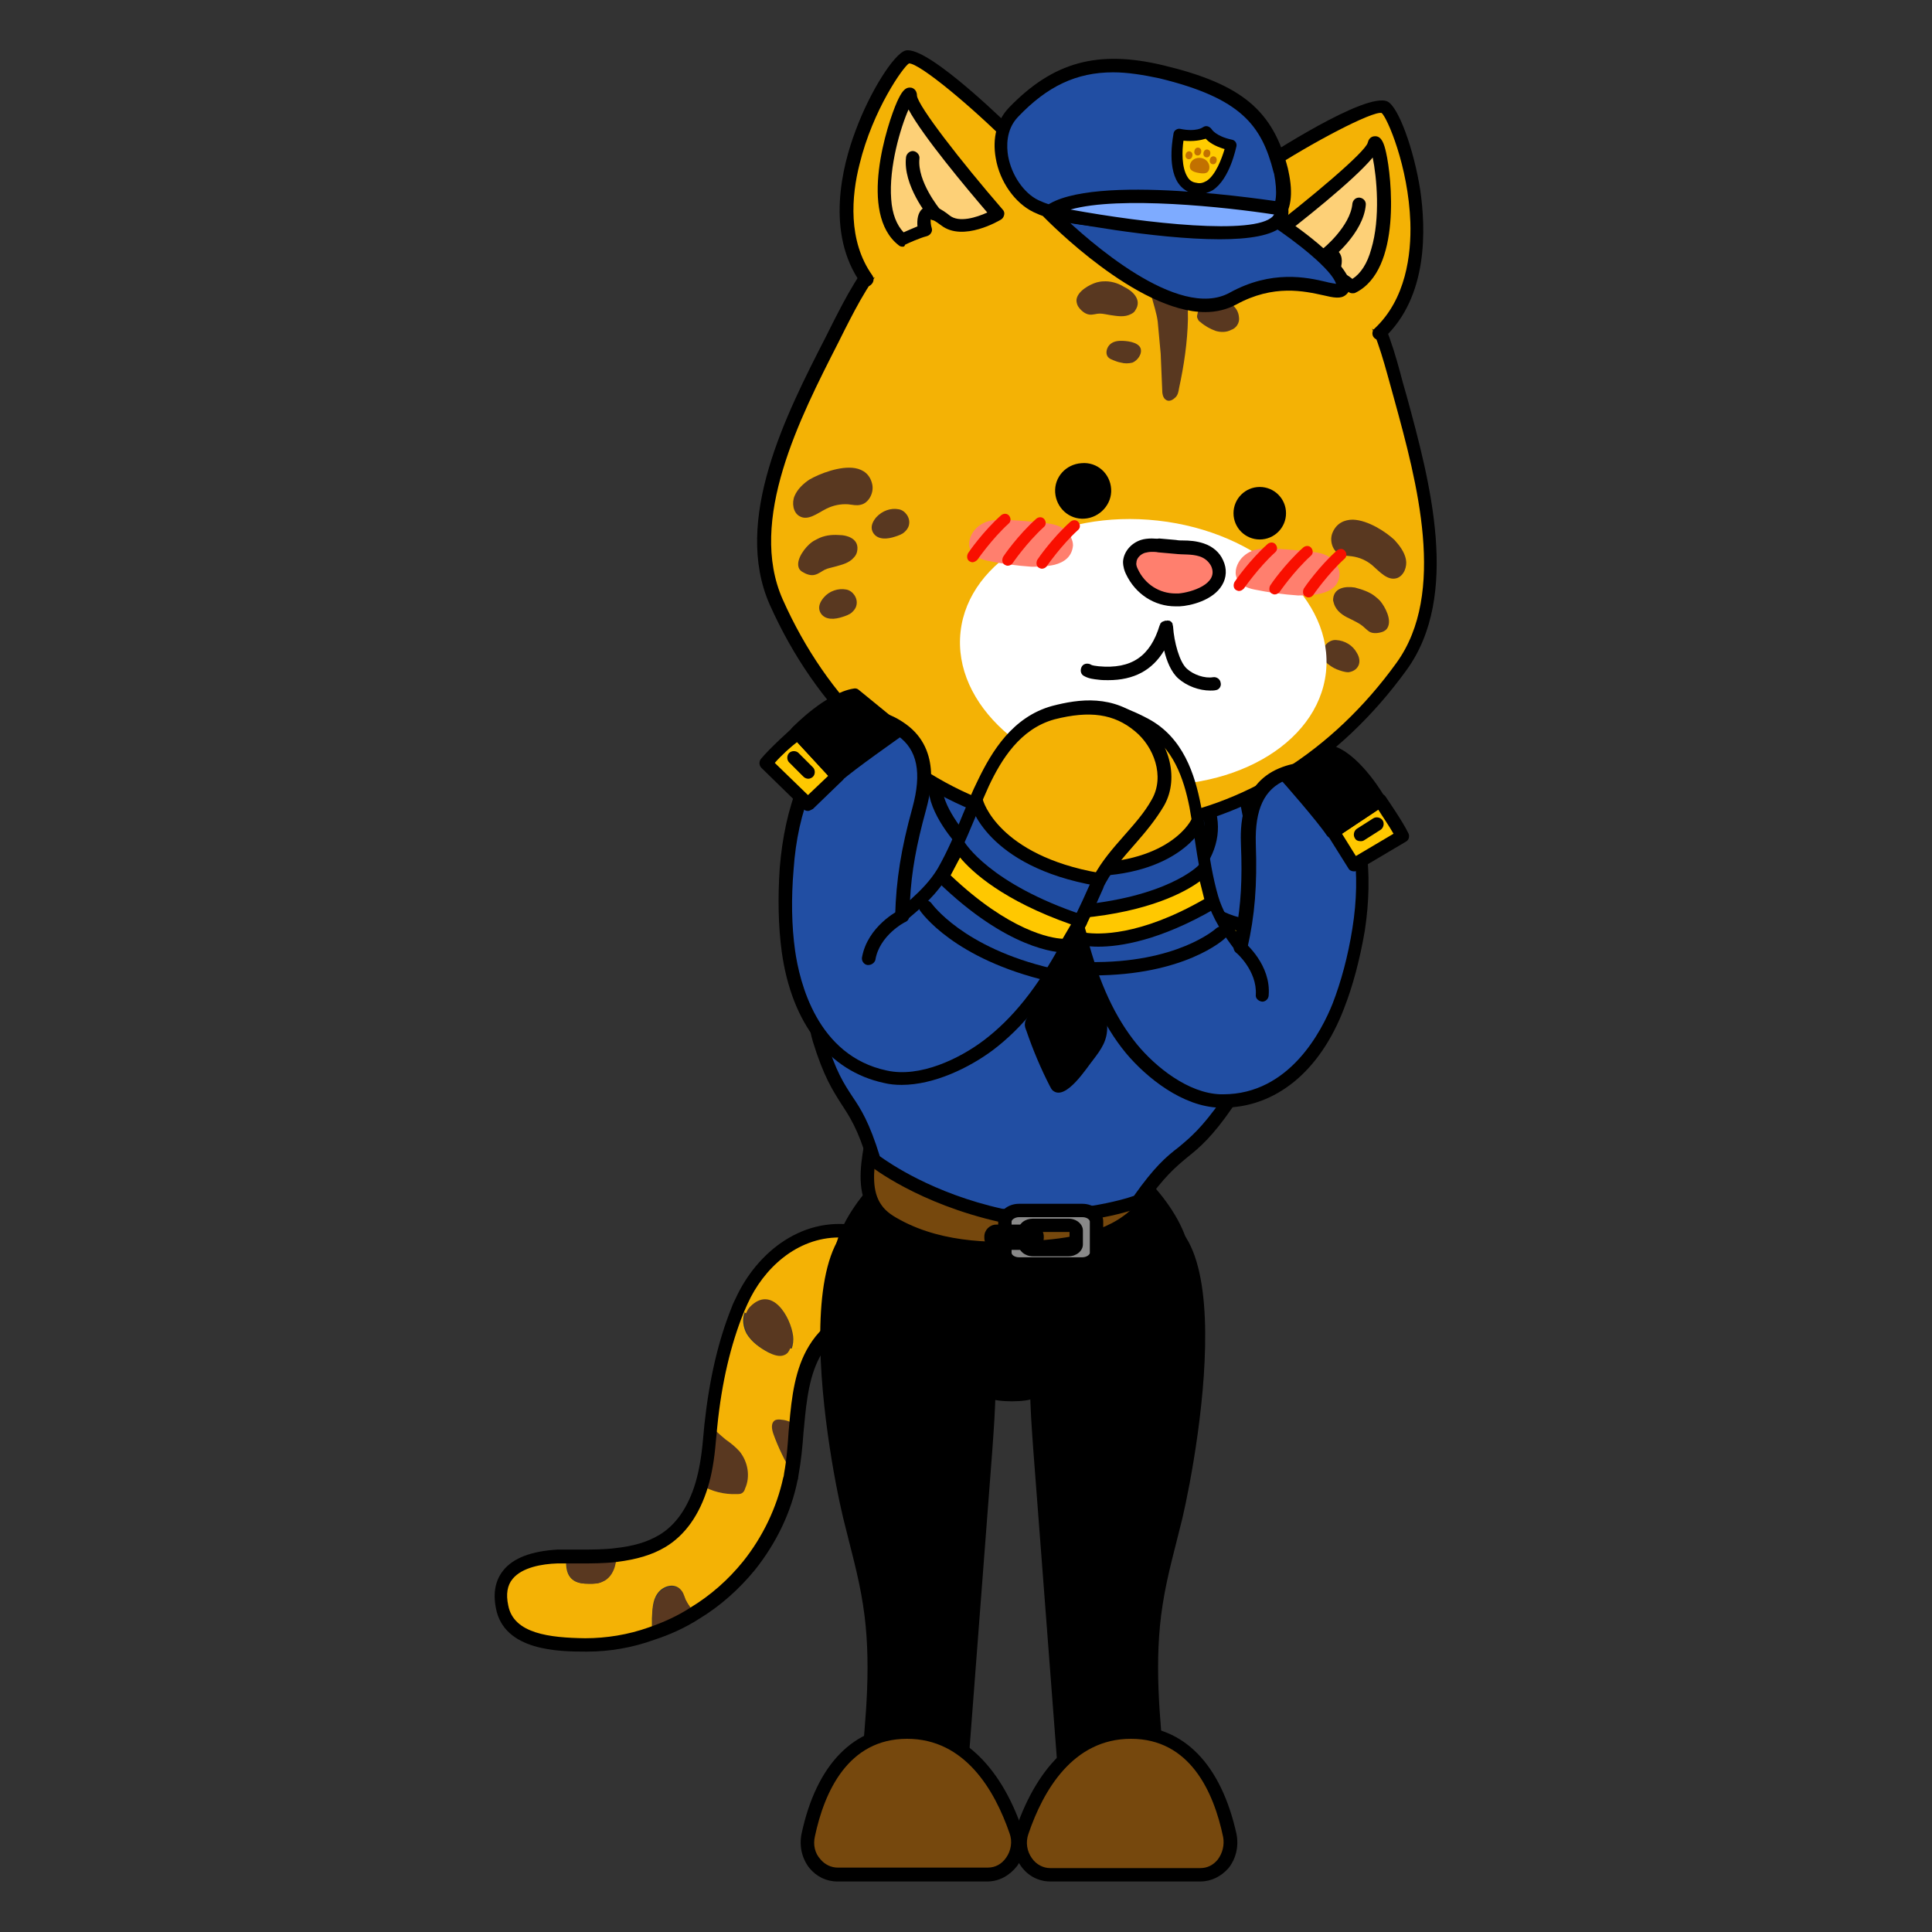 <?xml version="1.0" encoding="utf-8"?>
<!-- Generator: Adobe Illustrator 26.0.3, SVG Export Plug-In . SVG Version: 6.00 Build 0)  -->
<svg version="1.1" id="레이어_1" xmlns="http://www.w3.org/2000/svg" xmlns:xlink="http://www.w3.org/1999/xlink" x="0px"
	 y="0px" viewBox="0 0 390 390" style="enable-background:new 0 0 390 390;" xml:space="preserve">
<rect x="0" y="0" width="390" height="390" fill="#333333" stroke="none"/>
<style type="text/css">
	.st0{fill:#593820;}
	.st1{fill:#F4B205;}
	.st2{fill:#76480D;}
	.st3{fill:#214EA3;}
	.st4{fill:#FDD077;}
	.st5{fill:#FF7F6E;}
	.st6{fill-rule:evenodd;clip-rule:evenodd;fill:#593820;}
	.st7{fill:#898989;}
	.st8{fill:#FFCC00;}
	.st9{fill:#C27100;}
	.st10{fill:#7EABFF;}
	.st11{fill:#FFFFFF;}
	.st12{fill-rule:evenodd;clip-rule:evenodd;fill:#FF7F6E;}
	.st13{fill-rule:evenodd;clip-rule:evenodd;}
	.st14{stroke:#000000;stroke-width:2.687;stroke-linecap:round;stroke-linejoin:round;stroke-miterlimit:10;}
	.st15{fill:#FFC800;}
	.st16{fill:none;}
	.st17{fill:#F90F00;}
</style>
<g id="XMLID_247_">
	<g>
		<g>
			<g>
				<g>
					<g>
						<g>
							<g>
								<g>
									<path class="st0" d="M160.9,287.9c-0.3,3.3-0.5,6.5-1,9.5c-1.5-2.6-2.7-5.3-3.8-8c-0.3-0.9-0.6-2.1,0.2-2.6
										c0.4-0.3,1-0.3,1.5-0.2C159,286.8,160.1,287.2,160.9,287.9z"/>
								</g>
							</g>
						</g>
					</g>
				</g>
			</g>
		</g>
		<g>
			<g>
				<g>
					<g>
						<g>
							<g>
								<g>
									<path class="st0" d="M151.3,263.7c4.4-4.5,8.2,2.1,8.7,5.9c0.1,0.9,0,1.8-0.3,2.6c-0.2,0.5-0.6,1-1.1,1.3
										c-1.1,0.5-2.3,0.1-3.3-0.5c-1.8-0.9-3.5-2.1-4.4-3.8c-0.7-1.3-0.9-2.9-0.4-4.2C150.6,264.6,150.9,264.1,151.3,263.7z"/>
								</g>
							</g>
						</g>
					</g>
				</g>
			</g>
		</g>
		<g>
			<g>
				<g>
					<g>
						<g>
							<g>
								<g>
									<path class="st1" d="M171.3,266.5c-3,1.5-5.1,3.6-6.5,6l-5-0.2c0.3-0.8,0.4-1.8,0.3-2.6c-0.5-3.9-4.3-10.4-8.7-5.9
										c-0.4,0.4-0.6,0.9-0.8,1.3l-1.5-0.6c0.2-0.6,0.5-1.2,0.8-1.8c4.2-9.3,13.5-16,24.1-13.7c2.5,0.6,5,1.4,6.7,3.3
										c2.1,2.4,2.2,6.4,0.2,9C178.5,264.1,174.5,264.8,171.3,266.5z"/>
								</g>
							</g>
						</g>
					</g>
				</g>
			</g>
		</g>
		<g>
			<g>
				<g>
					<g>
						<g>
							<g>
								<g>
									<path class="st0" d="M149.4,293.1c1.7,2,2.1,5,1.1,7.5c-0.1,0.3-0.3,0.6-0.6,0.9s-0.7,0.2-1.1,0.2c-2.5,0.1-5-0.6-7.1-1.8
										c0.9-2.9,1.3-6,1.6-8.9c0.1-1.1,0.2-2.1,0.3-3.2c0.9,1.1,2,2,3.1,2.9C147.6,291.4,148.6,292.1,149.4,293.1z"/>
								</g>
							</g>
						</g>
					</g>
				</g>
			</g>
		</g>
		<g>
			<g>
				<g>
					<g>
						<g>
							<g>
								<g>
									<path class="st1" d="M160.9,287.9c-0.9-0.7-1.9-1.2-3.1-1.3c-0.5-0.1-1.1-0.1-1.5,0.2c-0.7,0.6-0.5,1.7-0.2,2.6
										c1,2.8,2.3,5.4,3.8,8c0,0.4-0.1,0.8-0.2,1.1c-1.3,6.4-4.3,12.4-8.4,17.5c-3.1,3.8-6.8,7.1-11,9.6c-0.8-0.8-1.5-1.7-2-2.8
										c-0.3-0.7-0.6-1.5-1.1-2.1c-1.3-1.2-3.5-0.5-4.5,1c-1,1.4-1,3.3-1.1,5c0,1,0,2,0,3c-4.3,1.5-8.8,2.3-13.4,2.3
										c-5.9,0-15.5-0.3-16.8-7.7c-1.5-7.9,5.1-9.9,11.2-10.1c0.6,0,1.2,0,1.8,0c0,0.2,0,0.4-0.1,0.6c-0.1,1.5,0.1,3.1,1.2,4
										c0.9,0.8,2.2,0.9,3.4,0.9c0.9,0,1.8,0,2.6-0.4c1.2-0.5,2.1-1.7,2.5-3c0.2-0.8,0.4-1.5,0.4-2.4c3.2-0.3,6.3-1.1,9.2-2.8
										c4.2-2.5,6.6-6.7,8-11.3c2.1,1.3,4.7,1.9,7.1,1.8c0.4,0,0.8,0,1.1-0.2s0.5-0.5,0.6-0.9c1.1-2.4,0.6-5.4-1.1-7.5
										c-0.8-0.9-1.8-1.7-2.8-2.4c-1.1-0.9-2.1-1.8-3.1-2.9c0.8-8,2.4-15.9,5.4-23.3l1.5,0.6c-0.5,1.3-0.3,2.9,0.4,4.2
										c1,1.7,2.7,2.9,4.4,3.8c1,0.5,2.3,1,3.3,0.5c0.5-0.2,0.9-0.7,1.1-1.3l5,0.2C162.1,276.8,161.4,282.4,160.9,287.9z"/>
								</g>
							</g>
						</g>
					</g>
				</g>
			</g>
		</g>
		<g>
			<g>
				<g>
					<g>
						<g>
							<g>
								<g>
									<path class="st0" d="M131.7,326.8c0-1.7,0.1-3.6,1.1-5s3.2-2.1,4.5-1c0.6,0.5,0.8,1.3,1.1,2.1c0.5,1,1.2,2,2,2.8
										c-2.7,1.7-5.7,3.1-8.7,4.1C131.7,328.8,131.7,327.8,131.7,326.8z"/>
								</g>
							</g>
						</g>
					</g>
				</g>
			</g>
		</g>
		<g>
			<g>
				<g>
					<g>
						<g>
							<g>
								<g>
									<path class="st0" d="M115.6,318.8c-1.1-0.9-1.3-2.6-1.2-4c0-0.2,0-0.4,0.1-0.6c3.3-0.1,6.7,0,10-0.3c0,0.8-0.2,1.6-0.4,2.4
										c-0.4,1.3-1.2,2.5-2.5,3c-0.8,0.4-1.7,0.4-2.6,0.4C117.8,319.7,116.5,319.6,115.6,318.8z"/>
								</g>
							</g>
						</g>
					</g>
				</g>
			</g>
		</g>
	</g>
	<g>
		<g>
			<g>
				<g>
					<g>
						<g>
							<g>
								<g>
									<path d="M118.5,333.4c-0.1,0-0.1,0-0.2,0c-5.4,0-16.6-0.1-18.2-8.8c-0.6-3.1-0.1-5.6,1.5-7.6c2-2.5,5.7-3.9,11-4.2
										c0.6,0,1.2,0,1.8,0c0.9,0,1.8,0,2.8,0c2.4,0,4.8,0,7.1-0.3c3.6-0.4,6.3-1.2,8.7-2.6c3.4-2,5.9-5.6,7.4-10.6
										c0.7-2.4,1.2-5.2,1.5-8.6c0.1-1.1,0.2-2.1,0.3-3.2c1-9.2,2.8-16.9,5.5-23.6c0.2-0.6,0.5-1.2,0.8-1.8
										c4.2-9.2,13.7-17.2,25.6-14.5c2.4,0.5,5.4,1.5,7.4,3.8c2.5,2.9,2.6,7.6,0.3,10.7c-1.8,2.3-4.5,3.4-7,4.4
										c-1,0.4-1.9,0.8-2.9,1.2c-2.6,1.3-4.6,3.1-6,5.5c-2.5,4.1-3.1,9.4-3.6,14.9l-0.1,1c-0.2,2.9-0.5,5.9-1,8.6
										c0,0.2-0.1,0.5-0.1,0.8l-0.1,0.3c-1.3,6.5-4.3,12.7-8.6,18.1c-3.2,3.9-7,7.3-11.3,9.9c-2.8,1.8-5.9,3.2-9,4.2
										C127.7,332.6,123.1,333.4,118.5,333.4z M169.4,249.8c-8.6,0-15.3,6.3-18.5,13.4c-0.3,0.6-0.5,1.2-0.8,1.8
										c-2.6,6.5-4.4,14-5.3,22.9c-0.1,1-0.2,2.1-0.3,3.1c-0.3,3.6-0.8,6.6-1.6,9.2c-1.7,5.6-4.6,9.7-8.6,12.1
										c-2.7,1.6-5.8,2.5-9.8,3c-2.5,0.3-5,0.3-7.4,0.3c-0.9,0-1.8,0-2.8,0c-0.6,0-1.2,0-1.8,0c-3.1,0.1-7.1,0.8-9,3.1
										c-1.1,1.3-1.4,3.1-0.9,5.4c1.1,5.7,8.4,6.5,15.5,6.6c4.3,0,8.7-0.7,12.9-2.2c2.9-1,5.8-2.3,8.4-4c4.1-2.5,7.6-5.6,10.6-9.3
										c4-5,6.8-10.9,8.1-16.9l0.1-0.3c0-0.2,0.1-0.5,0.1-0.7c0.5-2.7,0.7-5.5,0.9-8.4l0.1-1.1c0.5-5.9,1.2-11.5,4-16.1l0,0
										c1.7-2.8,4-5,7.1-6.5c1-0.5,2-0.9,3.1-1.3c2.3-0.9,4.5-1.8,5.9-3.5c1.6-2.1,1.5-5.3-0.2-7.3c-1.5-1.7-4-2.5-5.9-2.9
										C172.1,250,170.7,249.8,169.4,249.8z"/>
								</g>
							</g>
						</g>
					</g>
				</g>
			</g>
		</g>
	</g>
</g>
<g>
	<g>
		<g>
			<g>
				<g>
					<g>
						<g>
							<g>
								<path d="M225,232.9c-5.9-3.1-13.4-4.6-20.7-4.6s-14.8,1.5-20.7,4.6c-7,3.7-17.6,16.5-14.8,24.3c1.1,3,3.8,5.1,6.3,7.1
									c8.1,6.1,16.3,12.1,24.6,17.9c1.4,0.9,7.7,0.9,9.1,0c8.3-5.8,16.6-11.8,24.6-17.9c2.6-2,5.3-4.1,6.3-7.1
									C242.6,249.4,232,236.6,225,232.9z"/>
							</g>
						</g>
					</g>
				</g>
			</g>
		</g>
	</g>
</g>
<g>
	<g>
		<g>
			<g>
				<g>
					<g>
						<g>
							<g>
								<path d="M170.2,306.4c1.4,5.8,3.1,11.6,4,17.5c1.8,11.3,0.6,22.8-0.5,34.2c7,2.1,14.3,2.7,21.5,1.6
									c1.7-22.3,3.4-44.5,5.1-66.8c0.6-8.4,1.3-17-0.4-25.3s-6.2-16.3-13.3-19.9C155.8,231.8,167,293.1,170.2,306.4z"/>
							</g>
						</g>
					</g>
				</g>
			</g>
		</g>
	</g>
</g>
<g>
	<g>
		<g>
			<g>
				<g>
					<g>
						<g>
							<g>
								<path d="M238.7,306.4c-1.4,5.8-3.1,11.6-4,17.5c-1.8,11.3-0.6,22.8,0.5,34.2c-7,2.1-14.3,2.7-21.5,1.6
									c-1.7-22.3-3.4-44.5-5.1-66.8c-0.6-8.4-1.3-17,0.4-25.3s6.2-16.3,13.3-19.9C253.1,231.8,241.8,293.1,238.7,306.4z"/>
							</g>
						</g>
					</g>
				</g>
			</g>
		</g>
	</g>
</g>
<g>
	<g>
		<g>
			<g>
				<g>
					<g>
						<g>
							<g>
								<path class="st2" d="M169.1,378.4c-3.9,0-6.8-3.9-5.9-8c1.8-8.5,6.8-20.8,19.9-20.8c12.8,0,19.1,11.6,22,20.1
									c1.4,4.2-1.5,8.7-5.7,8.7L169.1,378.4L169.1,378.4z"/>
							</g>
						</g>
					</g>
				</g>
			</g>
		</g>
	</g>
	<g>
		<g>
			<g>
				<g>
					<g>
						<g>
							<g>
								<path d="M199.3,379.8H169c-2.2,0-4.2-1-5.6-2.7c-1.5-1.9-2.1-4.4-1.6-6.9c3-14.1,10.6-21.8,21.3-21.8
									c10.4,0,18.7,7.5,23.3,21c0.8,2.5,0.4,5.2-1.1,7.3C203.8,378.6,201.7,379.8,199.3,379.8z M183.1,351
									c-11.9,0-16.7,10.7-18.6,19.7c-0.4,1.7,0,3.4,1.1,4.6c0.9,1.1,2.2,1.7,3.5,1.7h30.3c1.5,0,2.8-0.7,3.7-2
									c1-1.4,1.3-3.3,0.7-4.9C200.8,361.4,194.8,351,183.1,351z"/>
							</g>
						</g>
					</g>
				</g>
			</g>
		</g>
	</g>
</g>
<g>
	<g>
		<g>
			<g>
				<g>
					<g>
						<g>
							<g>
								<path class="st2" d="M242.3,378.4c3.9,0,6.8-3.9,5.9-8c-1.8-8.5-6.8-20.8-19.9-20.8c-12.8,0-19.1,11.6-22,20.1
									c-1.4,4.2,1.5,8.7,5.7,8.7L242.3,378.4L242.3,378.4z"/>
							</g>
						</g>
					</g>
				</g>
			</g>
		</g>
	</g>
	<g>
		<g>
			<g>
				<g>
					<g>
						<g>
							<g>
								<path d="M242.3,379.8H212c-2.3,0-4.5-1.1-5.9-3.1c-1.5-2.1-1.9-4.9-1.1-7.3c4.6-13.6,12.8-21,23.3-21
									c10.7,0,18.2,7.8,21.3,21.8c0.5,2.5-0.1,5-1.6,6.9C246.5,378.8,244.5,379.8,242.3,379.8z M228.3,351
									c-11.7,0-17.7,10.4-20.7,19.2c-0.6,1.7-0.3,3.5,0.7,4.9c0.9,1.3,2.3,2,3.7,2h30.3c1.4,0,2.6-0.6,3.5-1.7
									c1-1.3,1.4-3,1.1-4.6C245,361.7,240.2,351,228.3,351z"/>
							</g>
						</g>
					</g>
				</g>
			</g>
		</g>
	</g>
</g>
<g>
	<g>
		<g>
			<g>
				<g>
					<g>
						<g>
							<g>
								<path class="st2" d="M231.7,231.9c0,3.8-0.3,7.2-0.3,11c-4.9,6.6-13.6,8.2-21.5,8.8c-9.7,0.7-19.9,0.4-28.7-4.2
									c-1.7-0.9-3.3-1.9-4.4-3.5c-2.4-3.4-1.8-8.2-1.1-12.5c15-0.6,30.5-1.6,45.5-2.3C224.6,229.1,228.6,230.6,231.7,231.9z"/>
							</g>
						</g>
					</g>
				</g>
			</g>
		</g>
	</g>
	<g>
		<g>
			<g>
				<g>
					<g>
						<g>
							<g>
								<path d="M202.6,253.3c-7.1,0-15-1-22-4.7c-1.6-0.8-3.5-2-4.9-3.9c-2.7-3.8-2.1-8.9-1.3-13.5l0.2-1.1h1.1
									c7.5-0.3,15.2-0.7,22.8-1.1c7.6-0.4,15.2-0.8,22.7-1.1c3.5-0.1,7.6,1.3,11.1,2.8l0.8,0.3v0.9c0,1.9-0.1,3.7-0.2,5.6
									c-0.1,1.8-0.2,3.6-0.2,5.4v0.4l-0.3,0.4c-5.4,7.2-14.8,8.8-22.5,9.4C207.7,253.2,205.2,253.3,202.6,253.3z M176.9,232.8
									c-0.6,3.8-0.9,7.7,1,10.4c1,1.5,2.6,2.4,3.9,3.1c8.9,4.8,19.6,4.7,27.9,4.1c6.9-0.5,15.4-1.9,20.2-7.9
									c0-1.7,0.1-3.4,0.2-5.1c0.1-1.5,0.1-3,0.2-4.5c-3-1.2-6.3-2.4-9.1-2.2c-7.4,0.3-15,0.7-22.7,1.1
									C191.4,232.1,184.1,232.5,176.9,232.8z"/>
							</g>
						</g>
					</g>
				</g>
			</g>
		</g>
	</g>
</g>
<g>
	<g>
		<g>
			<g>
				<g>
					<g>
						<g>
							<g>
								<path class="st3" d="M255.3,179.8c-1.2-6.2-2.5-12.5-3.7-18.7l-35.5-5.5l-35.5-5.5c-3.1,5.6-6.1,11.1-9.2,16.7
									c-3.7,6.7-7.6,14-7.9,21.9c-0.2,5.6,0.5,16.2,2,21.2c4.2,13.8,6.8,10.6,11,24.3c0,0,9.4,7.5,25.6,11.1
									c16.6,1.5,27.8-2.8,27.8-2.8c8.2-11.9,9.7-8,17.9-19.8c3-4.4,6.9-14.2,8.4-19.6C258.3,195.4,256.8,187.3,255.3,179.8z"/>
							</g>
						</g>
					</g>
				</g>
			</g>
		</g>
	</g>
	<g>
		<g>
			<g>
				<g>
					<g>
						<g>
							<g>
								<path d="M209,247c-2.2,0-4.6-0.1-7.1-0.3c-16.5-3.7-25.9-11.1-26.3-11.4l-0.3-0.3l-0.1-0.4c-2-6.7-3.7-9.2-5.4-11.8
									c-1.7-2.7-3.5-5.4-5.7-12.5c-1.6-5.4-2.3-16.3-2.1-21.7c0.4-8.5,4.6-16.3,8.1-22.5l9.7-17.5l72.9,11.3l3.9,19.6
									c1.4,7,3.1,15.6,0.9,23.9c-1.4,5.2-5.4,15.4-8.6,20c-4.2,6.1-6.7,8.2-9.2,10.2c-2.4,2-4.7,3.9-8.7,9.6l-0.2,0.3l-0.4,0.1
									C229.9,243.9,221.7,247,209,247z M177.6,233.4c1.8,1.3,10.7,7.5,24.7,10.6c14.2,1.3,24.6-1.9,26.6-2.6
									c4.1-5.8,6.5-7.9,9-9.8c2.4-2,4.7-3.9,8.7-9.6c2.8-4,6.7-13.6,8.2-19.2c2.1-7.6,0.4-15.9-0.9-22.6l-3.5-17.8l-69.2-10.8
									l-8.8,15.9c-3.3,6-7.4,13.4-7.7,21.3c-0.2,5.8,0.6,16.1,2,20.8c2,6.7,3.7,9.2,5.4,11.8C173.8,223.9,175.5,226.6,177.6,233.4
									z"/>
							</g>
						</g>
					</g>
				</g>
			</g>
		</g>
	</g>
</g>
<g>
	<g>
		<g>
			<g>
				<g>
					<g>
						<g>
							<g>
								<path d="M215.4,186.7c0.2,0.3,0.4,0.6,0.5,0.9c0,0.4-0.1,0.8-0.3,1.1c-2.5,5.6-5.3,11.2-8.2,16.6c-0.2,0.4-0.5,0.8-0.5,1.3
									c-0.1,0.5,0.1,1,0.3,1.5c1.3,3.8,2.9,7.6,4.7,11.1c0.2,0.4,0.4,0.8,0.7,1c2.6,2,6.8-4.7,8.1-6.3c1.6-2.1,2.9-3.9,2.8-6.8
									c-0.1-2.7-1.2-5.2-1.6-7.8c-0.6-3.1-1.4-7-1-10.2c0.1-0.5,0.5-0.9,0.8-1.3c1.3-1.2,2.6-2.4,3.6-3.8c1-1.4,1.7-3.3,1.4-5
									c-0.7-4.4-6.1-5.2-9.2-2.9c-1.2,1-2.5,2.4-3.6,3.6C211.9,182,213.9,184.6,215.4,186.7z"/>
							</g>
						</g>
					</g>
				</g>
			</g>
		</g>
	</g>
</g>
<g>
	<g>
		<g>
			<g>
				<g>
					<g>
						<g>
							<g>
								<path class="st3" d="M199.2,151.9c-1.7,0-3.5,0.1-5.1,0.5c-2,0.6-4,1.8-4.8,3.7c-2,4.5,2.3,10.6,5.1,13.8
									c4.3,4.9,9.3,9.3,14.8,12.9c0.6,0.4,1.2,0.8,2,0.9c1.3,0.1,2.4-0.9,3.3-1.9c1.8-1.9,3.6-4.7,5.8-6c2.3,2.4,2.7,7.1,5.9,8.6
									c3.5,1.7,9.9-4.1,12.4-6.3c3.7-3.3,6.5-7.7,5.7-12.9c-1.3-8.7-9.1-15.4-17.6-16.9c-4.3-0.7-6.2,0.6-10.1,1.8
									c-5.2,1.6-10.8,1.7-16.2,1.8C200,151.9,199.6,151.9,199.2,151.9z"/>
							</g>
						</g>
					</g>
				</g>
			</g>
		</g>
	</g>
	<g>
		<g>
			<g>
				<g>
					<g>
						<g>
							<g>
								<path d="M227.7,186.1c-0.7,0-1.4-0.1-2-0.4c-2.3-1.1-3.4-3.5-4.4-5.6c-0.4-0.9-0.8-1.7-1.2-2.4c-1,0.8-1.9,1.9-2.8,3.1
									c-0.6,0.7-1.2,1.4-1.8,2c-0.8,0.9-2.3,2.5-4.4,2.3c-1.1-0.1-2-0.7-2.6-1.1c-5.6-3.7-10.6-8.1-15.1-13.2
									c-3-3.4-7.7-10-5.4-15.2c0.9-2.1,3-3.7,5.7-4.5c1.8-0.5,3.7-0.6,5.5-0.6h1.1c5.5,0,10.8-0.2,15.9-1.7
									c0.9-0.3,1.7-0.5,2.4-0.8c2.5-0.9,4.7-1.7,8.4-1c9.5,1.6,17.4,9.2,18.7,18c0.8,5-1.4,9.9-6.1,14.2
									C235.8,182.5,231.3,186.1,227.7,186.1z M220.6,174.1l0.7,0.8c1.1,1.1,1.8,2.6,2.4,4.1c0.8,1.8,1.6,3.6,3.1,4.2
									c1.2,0.6,4.1,0,10.9-6.1c4.1-3.7,5.9-7.7,5.3-11.7c-1.2-7.7-8.1-14.3-16.5-15.8c-3-0.5-4.6,0.1-7,0.9
									c-0.8,0.3-1.6,0.6-2.5,0.8c-5.4,1.6-11.2,1.8-16.6,1.8h-1.1c-1.7,0-3.3,0.1-4.8,0.5c-1.9,0.5-3.3,1.6-3.9,3
									c-1.8,4,2.9,10,4.9,12.4c4.3,4.9,9.1,9.2,14.5,12.7c0.5,0.3,1,0.6,1.3,0.6c0.7,0.1,1.5-0.7,2.3-1.5c0.5-0.6,1.1-1.2,1.6-1.9
									c1.4-1.6,2.8-3.3,4.5-4.3L220.6,174.1z"/>
							</g>
						</g>
					</g>
				</g>
			</g>
		</g>
	</g>
</g>
<g>
	<g>
		<g>
			<g>
				<g>
					<g>
						<g>
							<g>
								<path d="M192.9,197.6c-0.2,0-0.4,0-0.6-0.1l-9.8-4.8c-0.6-0.3-0.9-1-0.7-1.6l2.5-7.6c0.2-0.7,0.9-1,1.6-0.9l20.3,4.4
									c0.7,0.1,1.1,0.8,1.1,1.5l-0.9,7.7c-0.1,0.7-0.6,1.2-1.3,1.2L192.9,197.6L192.9,197.6z M184.8,190.8l8.4,4.2l10.7-0.3
									l0.6-5.3l-17.9-3.8L184.8,190.8z"/>
							</g>
						</g>
					</g>
				</g>
			</g>
		</g>
	</g>
</g>
<g>
	<g>
		<g>
			<g>
				<g>
					<g>
						<g>
							<g>
								<path class="st1" d="M282,77.7c-1.6-6-3.3-12.1-6.7-17.2c-8-12.1-23-15.4-36-16.7c-3.5-0.4-7.1-0.8-10.6-1.2
									c-3.6-0.3-7.1-0.7-10.6-1c-13.1-1.3-28.3-1.2-38.7,9c-4.3,4.3-7.2,9.9-10,15.5c-7.8,15.4-20.4,38.1-12.6,55.6
									c9.6,21.5,25.4,35.8,43.7,42.1c5,1.7,10.1,2.8,15.4,3.4c5.2,0.5,10.5,0.5,15.7-0.2c19.2-2.5,37.6-13.2,51.4-32.3
									C294.1,119.1,286.5,94.4,282,77.7z"/>
							</g>
						</g>
					</g>
				</g>
			</g>
		</g>
	</g>
	<g>
		<g>
			<g>
				<g>
					<g>
						<g>
							<g>
								<path d="M222.9,168.8c-2.4,0-4.8-0.1-7.3-0.4c-5.4-0.6-10.7-1.7-15.7-3.5c-19.4-6.7-35.2-22-44.5-42.8
									c-7.6-17.1,3.3-38.5,11.3-54.1l1.3-2.6c2.7-5.3,5.8-11.4,10.3-15.8c10.9-10.8,27-10.7,39.8-9.4c2.5,0.3,5,0.5,7.6,0.7
									l6.3,0.7c2.5,0.3,4.9,0.6,7.4,0.8c12.8,1.3,28.5,4.5,37,17.3c3.5,5.3,5.3,11.9,6.8,17.6l0.8,2.8
									c4.6,16.9,10.9,40.1-0.1,55.2c-13.4,18.5-32,30.2-52.3,32.8C228.8,168.6,225.9,168.8,222.9,168.8z M207.5,42.3
									c-9.7,0-19.8,1.9-27.2,9.2c-4.2,4.2-7.1,9.8-9.8,15.1l-1.3,2.6C161.5,84.3,150.9,105,158,121c9,20.2,24.2,34.9,42.9,41.4
									c4.8,1.7,9.8,2.8,15.1,3.3c5.2,0.5,10.4,0.5,15.4-0.2c19.6-2.5,37.6-13.8,50.5-31.7c10.2-14.1,4.1-36.6-0.4-53l-0.8-2.9l0,0
									c-1.6-5.8-3.2-11.9-6.5-16.8c-7.9-11.9-22.9-14.9-35.1-16.1c-2.5-0.3-4.9-0.5-7.4-0.8l-6.2-0.6c-2.5-0.2-5.1-0.5-7.6-0.7
									C214.6,42.6,211.1,42.3,207.5,42.3z"/>
							</g>
						</g>
					</g>
				</g>
			</g>
		</g>
	</g>
</g>
<g>
	<g>
		<g>
			<g>
				<g>
					<g>
						<g>
							<g>
								<path class="st1" d="M215.9,44.1c0,0-6.6-11.2-11.5-16.1s-18.3-17.2-21.3-16.4c-3,0.7-20,28.4-8.2,44.9"/>
							</g>
						</g>
					</g>
				</g>
			</g>
		</g>
	</g>
	<g>
		<g>
			<g>
				<g>
					<g>
						<g>
							<g>
								<path d="M174.9,57.8c-0.4,0-0.8-0.2-1.1-0.6c-7.2-10.1-3.8-23.7-1.1-30.8c2.9-7.9,7.8-15.6,10.1-16.2
									c4.6-1.1,21.8,16.1,22.6,16.8c5,5,11.4,15.9,11.7,16.4c0.4,0.6,0.2,1.5-0.5,1.8c-0.6,0.4-1.5,0.2-1.8-0.5
									c-0.1-0.1-6.6-11.1-11.3-15.8c-7.3-7.3-17.8-16.1-20-16.1l0,0c-1.1,0.6-7.3,9.3-10,20.4c-1.6,6.3-2.4,15.4,2.6,22.4
									c0.4,0.6,0.3,1.4-0.3,1.9C175.5,57.8,175.2,57.8,174.9,57.8z"/>
							</g>
						</g>
					</g>
				</g>
			</g>
		</g>
	</g>
</g>
<g>
	<g>
		<g>
			<g>
				<g>
					<g>
						<g>
							<g>
								<path class="st4" d="M201.4,43.3c0,0-17.5-20.2-17.6-23.8c-0.2-3.6-10.7,21.8-1.6,29c0,0,2.9-1.5,4.6-1.8
									c0,0-1.7-6.6,4.1-2.1C194.5,47.5,201.4,43.3,201.4,43.3z"/>
							</g>
						</g>
					</g>
				</g>
			</g>
		</g>
	</g>
	<g>
		<g>
			<g>
				<g>
					<g>
						<g>
							<g>
								<path d="M182.2,49.8c-0.3,0-0.6-0.1-0.8-0.3c-8.2-6.4-2.3-24.5-0.3-29c0.8-1.7,1.5-3,2.8-2.8c0.2,0,1.2,0.3,1.2,1.6
									c0.2,2.1,8.9,13.3,17.3,23c0.3,0.3,0.4,0.7,0.3,1.1c-0.1,0.4-0.3,0.7-0.6,0.9s-7.7,4.6-12.1,1.2c-1.2-0.9-1.8-1.2-2.1-1.3
									c-0.1,0.4,0,1.3,0.2,1.9c0.1,0.4,0,0.7-0.2,1s-0.5,0.5-0.9,0.6c-1.2,0.3-3.5,1.3-4.3,1.7C182.6,49.8,182.4,49.8,182.2,49.8z
									 M183.4,22.1c-1.6,3.6-4,11.6-3.5,18.1c0.2,3,1.1,5.2,2.5,6.7c0.7-0.3,1.8-0.8,2.8-1.2c-0.1-1.2,0-2.9,1.2-3.7
									c1.7-1.1,3.8,0.3,5.3,1.5c1.9,1.5,5.4,0.4,7.6-0.6C195.1,38,186.3,27.5,183.4,22.1z"/>
							</g>
						</g>
					</g>
				</g>
			</g>
		</g>
	</g>
</g>
<g>
	<g>
		<g>
			<g>
				<g>
					<g>
						<g>
							<g>
								<path class="st5" d="M188.6,43.2c0,0-5-6.1-4.4-11.3"/>
							</g>
						</g>
					</g>
				</g>
			</g>
		</g>
	</g>
	<g>
		<g>
			<g>
				<g>
					<g>
						<g>
							<g>
								<path d="M188.6,44.5c-0.4,0-0.8-0.2-1-0.5s-5.4-6.6-4.7-12.3c0.1-0.7,0.8-1.3,1.5-1.2c0.7,0.1,1.3,0.8,1.2,1.5
									c-0.5,4.6,4.1,10.2,4.1,10.2c0.5,0.6,0.4,1.4-0.2,1.9C189.2,44.4,188.9,44.5,188.6,44.5z"/>
							</g>
						</g>
					</g>
				</g>
			</g>
		</g>
	</g>
</g>
<g>
	<g>
		<g>
			<g>
				<g>
					<g>
						<g>
							<g>
								<path class="st1" d="M240.9,46.7c0,0,8.7-9.6,14.5-13.4c5.8-3.8,21.4-13,24.2-11.7c2.8,1.3,13.7,31.9-1.1,45.6"/>
							</g>
						</g>
					</g>
				</g>
			</g>
		</g>
	</g>
	<g>
		<g>
			<g>
				<g>
					<g>
						<g>
							<g>
								<path d="M278.4,68.6c-0.4,0-0.7-0.1-1-0.4c-0.5-0.5-0.5-1.4,0.1-1.9c6.3-5.9,7.4-14.9,7.2-21.4c-0.4-11.4-4.7-21.2-5.8-22.1
									c-1.9-0.4-14.1,6-22.8,11.7c-5.6,3.7-14.2,13.1-14.3,13.2c-0.5,0.6-1.3,0.6-1.9,0.1c-0.5-0.5-0.6-1.3-0.1-1.9
									c0.4-0.4,8.9-9.8,14.8-13.6c0.9-0.6,21.2-13.9,25.5-11.8c2.2,1.1,5.3,9.6,6.6,17.9c1.1,7.6,1.7,21.5-7.4,29.9
									C279.1,68.4,278.8,68.6,278.4,68.6z"/>
							</g>
						</g>
					</g>
				</g>
			</g>
		</g>
	</g>
</g>
<g>
	<g>
		<g>
			<g>
				<g>
					<g>
						<g>
							<g>
								<path class="st4" d="M255.2,48.9c0,0,21.2-16.2,22.1-19.7s6,23.6-4.4,28.7c0,0-2.5-2-4.1-2.7c0,0,3-6.1-3.6-2.9
									C261.1,54.4,255.2,48.9,255.2,48.9z"/>
							</g>
						</g>
					</g>
				</g>
			</g>
		</g>
	</g>
	<g>
		<g>
			<g>
				<g>
					<g>
						<g>
							<g>
								<path d="M273,59.2c-0.3,0-0.6-0.1-0.8-0.3c-0.7-0.5-2.7-2-3.8-2.5c-0.3-0.1-0.6-0.4-0.7-0.8c-0.1-0.3-0.1-0.7,0.1-1.1
									c0.3-0.6,0.5-1.5,0.5-1.9c-0.3,0-1,0.1-2.3,0.8c-5,2.5-11.3-3.4-11.6-3.7s-0.4-0.7-0.4-1c0-0.4,0.2-0.8,0.5-1
									c10.2-7.8,21.1-17,21.6-18.9c0.3-1.3,1.3-1.3,1.5-1.3c1.3,0,1.8,1.5,2.2,3.3c1.1,4.8,3.2,23.7-6.2,28.3
									C273.4,59.2,273.2,59.2,273,59.2z M270.5,54.6c0.9,0.6,1.9,1.2,2.5,1.7c1.7-1.1,3-3.1,3.8-6c1.9-6.3,1.1-14.6,0.3-18.5
									c-3.9,4.7-14.7,13.2-19.8,17.1c1.9,1.5,5.1,3.3,7.3,2.2c1.7-0.8,4.1-1.8,5.5-0.4C271.2,51.8,270.9,53.4,270.5,54.6z"/>
							</g>
						</g>
					</g>
				</g>
			</g>
		</g>
	</g>
</g>
<g>
	<g>
		<g>
			<g>
				<g>
					<g>
						<g>
							<g>
								<path class="st5" d="M267.8,51.4c0,0,6.2-4.9,6.7-10.1"/>
							</g>
						</g>
					</g>
				</g>
			</g>
		</g>
	</g>
	<g>
		<g>
			<g>
				<g>
					<g>
						<g>
							<g>
								<path d="M267.8,52.7c-0.4,0-0.8-0.2-1.1-0.5c-0.5-0.6-0.4-1.4,0.2-1.9c0.1,0,5.7-4.6,6.1-9.2c0.1-0.7,0.7-1.3,1.5-1.2
									c0.7,0.1,1.3,0.7,1.2,1.5c-0.5,5.7-6.9,10.8-7.2,11C268.4,52.6,268.1,52.7,267.8,52.7z"/>
							</g>
						</g>
					</g>
				</g>
			</g>
		</g>
	</g>
</g>
<g>
	<g>
		<g>
			<g>
				<g>
					<g>
						<g>
							<g>
								<path class="st6" d="M234.3,71.4c0.1,2.4,0.2,4.8,0.3,7.1c0,0.9,0.1,1.9,0.9,2.3c0.6,0.3,1.3-0.1,1.8-0.6s0.6-1.2,0.7-1.8
									c1-4.6,1.7-9.3,1.8-14c0-2.1-0.2-3.7,0.7-5.6c0.6-1.1,1.5-1.8,1.3-3.2c-0.6-3.9-8.5-5.3-9.7-1.1c-0.9,3.1,1.2,7.2,1.6,10.4
									C233.9,67,234.1,69.2,234.3,71.4z"/>
							</g>
						</g>
					</g>
				</g>
			</g>
		</g>
	</g>
</g>
<g>
	<g>
		<g>
			<g>
				<g>
					<g>
						<g>
							<g>
								<path class="st6" d="M172.6,94.5c1.7,0.3,3.1,1.3,3.5,3.4c0.3,1.7-0.8,3.7-2.4,4c-0.8,0.2-1.6,0-2.5-0.1
									c-1.5-0.1-3,0.2-4.4,0.9c-1.8,0.9-3.7,2.5-5.4,1.5c-1.3-0.7-1.6-2.7-1-4.1s1.8-2.5,3-3.3C165.5,95.6,169.6,94,172.6,94.5z"
									/>
							</g>
						</g>
					</g>
				</g>
			</g>
		</g>
	</g>
</g>
<g>
	<g>
		<g>
			<g>
				<g>
					<g>
						<g>
							<g>
								<path class="st6" d="M165,108.8c-0.4,0.2-0.8,0.4-1.2,0.7c-1.2,0.9-3.1,3.3-2.6,5c0.1,0.4,0.4,0.7,0.7,0.9
									c0.8,0.5,1.8,0.9,2.7,0.6c0.7-0.2,1.3-0.7,1.9-1c0.6-0.3,1.3-0.4,2-0.6c1.4-0.4,2.9-0.7,3.9-1.9c0.3-0.3,0.5-0.7,0.6-1.1
									c0.6-2.6-1.9-3.4-3.7-3.4C167.8,107.9,166.3,108.1,165,108.8z"/>
							</g>
						</g>
					</g>
				</g>
			</g>
		</g>
	</g>
</g>
<g>
	<g>
		<g>
			<g>
				<g>
					<g>
						<g>
							<g>
								<path class="st6" d="M222.7,56.8c-0.4,0-0.9,0.1-1.3,0.2c-1.4,0.4-4,1.8-4.1,3.6c0,0.4,0.1,0.8,0.3,1.2
									c0.5,0.8,1.4,1.6,2.3,1.7c0.7,0.1,1.4-0.2,2.1-0.2c0.7,0,1.4,0.2,2.1,0.3c1.4,0.2,2.9,0.5,4.2-0.2c0.4-0.2,0.7-0.4,0.9-0.8
									c1.4-2.1-0.6-3.9-2.3-4.7C225.6,57.1,224.1,56.7,222.7,56.8z"/>
							</g>
						</g>
					</g>
				</g>
			</g>
		</g>
	</g>
</g>
<g>
	<g>
		<g>
			<g>
				<g>
					<g>
						<g>
							<g>
								<path class="st6" d="M166.3,120.6c-0.6,0.7-1.1,1.6-0.9,2.5c0.2,0.9,0.9,1.5,1.7,1.7s1.6,0.1,2.4-0.1
									c0.7-0.2,1.4-0.4,2.1-0.8c0.6-0.4,1.2-1.1,1.3-1.8c0.3-1.4-0.8-2.9-2.1-3.1C169.2,118.7,167.4,119.3,166.3,120.6z"/>
							</g>
						</g>
					</g>
				</g>
			</g>
		</g>
	</g>
</g>
<g>
	<g>
		<g>
			<g>
				<g>
					<g>
						<g>
							<g>
								<path class="st6" d="M176.9,104.4c-0.6,0.7-1.1,1.6-0.9,2.5c0.2,0.9,0.9,1.5,1.7,1.7s1.6,0.1,2.4-0.1
									c0.7-0.2,1.4-0.4,2.1-0.8c0.6-0.4,1.2-1.1,1.3-1.8c0.3-1.4-0.8-2.9-2.1-3.1C179.8,102.5,178.1,103.1,176.9,104.4z"/>
							</g>
						</g>
					</g>
				</g>
			</g>
		</g>
	</g>
</g>
<g>
	<g>
		<g>
			<g>
				<g>
					<g>
						<g>
							<g>
								<path class="st6" d="M273.1,104.9c-1.7,0-3.3,0.7-4.1,2.6c-0.7,1.6,0,3.8,1.5,4.4c0.8,0.3,1.6,0.3,2.4,0.4
									c1.5,0.2,2.9,0.8,4.1,1.8c1.5,1.3,3.1,3.2,5,2.6c1.4-0.5,2.1-2.3,1.8-3.8c-0.3-1.5-1.3-2.8-2.3-3.9
									C279.8,107.4,276.2,105,273.1,104.9z"/>
							</g>
						</g>
					</g>
				</g>
			</g>
		</g>
	</g>
</g>
<g>
	<g>
		<g>
			<g>
				<g>
					<g>
						<g>
							<g>
								<path class="st6" d="M277.6,120.4c0.4,0.3,0.7,0.6,1,0.9c1,1.2,2.4,3.8,1.5,5.4c-0.2,0.4-0.5,0.6-0.9,0.8
									c-0.8,0.3-2,0.5-2.8,0c-0.6-0.4-1.1-1-1.7-1.4s-1.2-0.7-1.8-1c-1.3-0.6-2.7-1.3-3.4-2.7c-0.2-0.4-0.3-0.8-0.4-1.2
									c0-2.6,2.5-2.9,4.4-2.6C275,119,276.5,119.5,277.6,120.4z"/>
							</g>
						</g>
					</g>
				</g>
			</g>
		</g>
	</g>
</g>
<g>
	<g>
		<g>
			<g>
				<g>
					<g>
						<g>
							<g>
								<path class="st6" d="M273.9,131.8c0.5,0.8,0.7,1.8,0.3,2.6c-0.4,0.8-1.2,1.2-2,1.3c-0.8,0-1.6-0.3-2.4-0.6
									c-0.7-0.3-1.3-0.7-1.9-1.2s-0.9-1.3-0.9-2.1c0-1.5,1.4-2.7,2.7-2.6C271.5,129.3,273.1,130.3,273.9,131.8z"/>
							</g>
						</g>
					</g>
				</g>
			</g>
		</g>
	</g>
</g>
<g>
	<g>
		<g>
			<g>
				<g>
					<g>
						<g>
							<g>
								<path class="st6" d="M266.8,113.8c0.5,0.8,0.7,1.8,0.3,2.6c-0.4,0.8-1.2,1.2-2,1.3c-0.8,0-1.6-0.3-2.4-0.6
									c-0.7-0.3-1.3-0.7-1.9-1.2c-0.5-0.5-0.9-1.3-0.9-2.1c0-1.5,1.4-2.7,2.7-2.6C264.4,111.3,266,112.2,266.8,113.8z"/>
							</g>
						</g>
					</g>
				</g>
			</g>
		</g>
	</g>
</g>
<g>
	<g>
		<g>
			<g>
				<g>
					<g>
						<g>
							<g>
								<path class="st6" d="M250.9,54.6c0.6,0,1.1-0.1,1.7-0.3c0.3-0.1,0.5-0.2,0.7-0.4c0.3-0.3,0.3-0.8,0.3-1.2
									c-0.3-1.5-1.5-2.6-2.8-3.2c-1.4-0.7-2.9-0.9-4.5-0.9c-1.1,0-2.4-0.2-3.3,0.8c-0.8,0.9-0.6,2.3,0.2,3.2s1.9,1.3,2.9,1.5
									C247.6,54.5,249.3,54.7,250.9,54.6z"/>
							</g>
						</g>
					</g>
				</g>
			</g>
		</g>
	</g>
</g>
<g>
	<g>
		<g>
			<g>
				<g>
					<g>
						<g>
							<g>
								<path class="st6" d="M250.1,64c-0.4-4.3-7.7-4.7-8.4-0.5c-0.1,0.3-0.1,0.6,0.1,0.9c0.1,0.3,0.3,0.5,0.5,0.6
									c0.9,0.8,2,1.4,3.1,1.8c1,0.3,2.2,0.3,3.1-0.2C249.5,66.3,250.3,65.2,250.1,64z"/>
							</g>
						</g>
					</g>
				</g>
			</g>
		</g>
	</g>
</g>
<g>
	<g>
		<g>
			<g>
				<g>
					<g>
						<g>
							<g>
								<path class="st6" d="M229.1,54.3c1.3-0.4,2.6-2.2,1.9-3.7c-0.7-1.5-3.5-1.7-4.8-1.7c-1.1,0-2.2,0.3-2.9,1.1
									s-0.9,2.3-0.2,3.1c0.3,0.3,0.7,0.5,1.1,0.6c0.6,0.2,1.3,0.4,1.9,0.6C227.1,54.5,228.2,54.6,229.1,54.3z"/>
							</g>
						</g>
					</g>
				</g>
			</g>
		</g>
	</g>
</g>
<g>
	<g>
		<g>
			<g>
				<g>
					<g>
						<g>
							<g>
								<path class="st6" d="M228.6,73.2c1-0.4,2.1-1.8,1.6-3c-0.6-1.2-2.8-1.4-3.9-1.4c-0.9,0-1.8,0.2-2.4,0.9s-0.8,1.9-0.1,2.5
									c0.2,0.2,0.6,0.4,0.9,0.5c0.5,0.2,1,0.4,1.6,0.5C227,73.4,227.8,73.4,228.6,73.2z"/>
							</g>
						</g>
					</g>
				</g>
			</g>
		</g>
	</g>
</g>
<g>
	<g>
		<g>
			<g>
				<g>
					<g>
						<g>
							<g>
								<path class="st7" d="M202.9,246.6v6.3c0,1.3,1.3,2.3,2.8,2.3h12.8c1.6,0,2.8-1,2.8-2.3v-6.3c0-1.3-1.3-2.3-2.8-2.3h-12.8
									C204.2,244.4,202.9,245.4,202.9,246.6z M207,248.4c0-0.6,0.7-1.1,1.5-1.1h7.2c0.8,0,1.5,0.5,1.5,1.1v2.8
									c0,0.6-0.7,1.1-1.5,1.1h-7.2c-0.8,0-1.5-0.5-1.5-1.1V248.4z"/>
							</g>
						</g>
					</g>
				</g>
			</g>
		</g>
	</g>
	<g>
		<g>
			<g>
				<g>
					<g>
						<g>
							<g>
								<path d="M218.5,256.5h-12.8c-2.3,0-4.2-1.6-4.2-3.6v-6.3c0-2,1.9-3.6,4.2-3.6h12.8c2.3,0,4.2,1.6,4.2,3.6v6.3
									C222.7,254.9,220.8,256.5,218.5,256.5z M205.7,245.7c-0.8,0-1.5,0.5-1.5,0.9v6.3c0,0.4,0.6,0.9,1.5,0.9h12.8
									c0.8,0,1.5-0.5,1.5-0.9v-6.3c0-0.4-0.6-0.9-1.5-0.9H205.7z M215.7,253.6h-7.2c-1.6,0-2.9-1.1-2.9-2.4v-2.8
									c0-1.4,1.3-2.4,2.9-2.4h7.2c1.6,0,2.9,1.1,2.9,2.4v2.8C218.6,252.5,217.3,253.6,215.7,253.6z M208.3,250.9
									c0.1,0,0.1,0,0.2,0h7.2c0.1,0,0.1,0,0.2,0v-2.2c-0.1,0-0.1,0-0.2,0h-7.2c-0.1,0-0.1,0-0.2,0V250.9z"/>
							</g>
						</g>
					</g>
				</g>
			</g>
		</g>
	</g>
</g>
<g>
	<g>
		<g>
			<g>
				<g>
					<g>
						<g>
							<g>
								<path class="st7" d="M200.5,251h8.4c0.3,0,0.5-0.2,0.5-0.5V249c0-0.3-0.2-0.5-0.5-0.5h-8.4c-0.3,0-0.5,0.2-0.5,0.5v1.5
									C200,250.8,200.2,251,200.5,251z"/>
							</g>
						</g>
					</g>
				</g>
			</g>
		</g>
	</g>
	<g>
		<g>
			<g>
				<g>
					<g>
						<g>
							<g>
								<path d="M208.3,252.3h-7.2c-1.3,0-2.4-1.1-2.4-2.4v-0.3c0-1.3,1.1-2.4,2.4-2.4h7.2c1.3,0,2.4,1.1,2.4,2.4v0.3
									C210.7,251.2,209.6,252.3,208.3,252.3z"/>
							</g>
						</g>
					</g>
				</g>
			</g>
		</g>
	</g>
</g>
<g>
	<g>
		<g>
			<g>
				<g>
					<g>
						<g>
							<g>
								<g>
									<path class="st8" d="M257.6,187.3c-10.9,0.1-14.1-4.3-14.1-4.3s-3.1,4.5-14,4.6c0,0,0.1,26.3,14.3,26.1
										C258,213.6,257.6,187.3,257.6,187.3z"/>
								</g>
							</g>
						</g>
					</g>
				</g>
			</g>
		</g>
		<g>
			<g>
				<g>
					<g>
						<g>
							<g>
								<g>
									<path d="M243.7,215.1c-3.1,0-5.9-1.1-8.1-3.4c-7.3-7.2-7.4-23.4-7.4-24.1c0-0.7,0.6-1.3,1.3-1.3c9.9-0.1,12.9-4,12.9-4
										c0.3-0.3,0.6-0.6,1.1-0.6c0.4,0,0.8,0.2,1.1,0.6c0,0,3,3.8,13,3.7c0.8,0,1.3,0.6,1.4,1.3c0,0.7,0.2,16.9-6.9,24.2
										c-2.3,2.3-5,3.5-8.2,3.5C243.8,215.1,243.7,215.1,243.7,215.1z M230.9,188.9c0.2,3.9,1.2,15.6,6.5,20.9
										c1.8,1.8,3.8,2.5,6.3,2.6c2.5,0,4.5-0.9,6.3-2.7c5.3-5.4,6-17.1,6.1-21c-7.2-0.2-11-2.4-12.7-3.7
										C241.9,186.3,238.1,188.6,230.9,188.9z"/>
								</g>
							</g>
						</g>
					</g>
				</g>
			</g>
		</g>
	</g>
	<g>
		<g>
			<g>
				<g>
					<g>
						<g>
							<g>
								<g>
									<g>
										<path class="st9" d="M249,202.1c0,2.6-2.3,3.3-5.2,3.3s-5.3-0.6-5.3-3.2s2.3-4.8,5.2-4.8C246.6,197.4,249,199.5,249,202.1
											z"/>
									</g>
								</g>
							</g>
						</g>
					</g>
				</g>
			</g>
		</g>
		<g>
			<g>
				<g>
					<g>
						<g>
							<g>
								<g>
									<g>
										<g>
											
												<ellipse transform="matrix(1 -1.014121e-02 1.014121e-02 1 -1.986 2.414)" class="st9" cx="237.1" cy="197.1" rx="1.7" ry="2"/>
										</g>
									</g>
								</g>
							</g>
						</g>
					</g>
				</g>
			</g>
			<g>
				<g>
					<g>
						<g>
							<g>
								<g>
									<g>
										<g>
											
												<ellipse transform="matrix(1 -1.014121e-02 1.014121e-02 1 -1.984 2.547)" class="st9" cx="250.2" cy="196.9" rx="1.7" ry="2"/>
										</g>
									</g>
								</g>
							</g>
						</g>
					</g>
				</g>
			</g>
		</g>
		<g>
			<g>
				<g>
					<g>
						<g>
							<g>
								<g>
									<g>
										<g>
											
												<ellipse transform="matrix(1 -1.014121e-02 1.014121e-02 1 -1.957 2.455)" class="st9" cx="241.1" cy="194.2" rx="1.7" ry="2"/>
										</g>
									</g>
								</g>
							</g>
						</g>
					</g>
				</g>
			</g>
			<g>
				<g>
					<g>
						<g>
							<g>
								<g>
									<g>
										<g>
											
												<ellipse transform="matrix(1 -1.014121e-02 1.014121e-02 1 -1.957 2.506)" class="st9" cx="246.1" cy="194.2" rx="1.7" ry="2"/>
										</g>
									</g>
								</g>
							</g>
						</g>
					</g>
				</g>
			</g>
		</g>
	</g>
</g>
<g>
	<g>
		<g>
			<g>
				<g>
					<g>
						<g>
							<g>
								<g>
									<path class="st3" d="M257.3,44.3c0,0,13.6,8.9,13.9,13.2s-9.1-4.4-22.3,2.8s-37.1-17.5-37.1-17.5S241.2,30.9,257.3,44.3z"
										/>
								</g>
							</g>
						</g>
					</g>
				</g>
			</g>
		</g>
		<g>
			<g>
				<g>
					<g>
						<g>
							<g>
								<g>
									<path d="M243.3,63c-13.8,0-31.7-18.3-32.6-19.2c-0.3-0.3-0.4-0.8-0.3-1.2c0.1-0.4,0.4-0.8,0.8-1
										c1.2-0.5,30.4-12.1,46.9,1.7c2.5,1.6,14.1,9.5,14.4,14.1c0.1,0.9-0.2,1.6-0.8,2.1c-1,0.9-2.5,0.6-4.6,0.1
										c-3.7-0.8-10-2.3-17.6,1.9C247.6,62.5,245.5,63,243.3,63z M214.2,43.3c5.3,5.1,23.6,21.5,34,15.8
										c8.5-4.7,15.7-3.1,19.5-2.2c0.7,0.2,1.5,0.3,2,0.4c-0.8-2.8-8-8.5-13.2-11.9l-0.1-0.1C243.5,34.5,220.9,41,214.2,43.3z"/>
								</g>
							</g>
						</g>
					</g>
				</g>
			</g>
		</g>
	</g>
	<g>
		<g>
			<g>
				<g>
					<g>
						<g>
							<g>
								<g>
									<g>
										<path class="st3" d="M258.6,34.5c-2.6-10.4-7.7-16-24.1-19.9c-12-2.9-20.9-1.2-29.9,8.1c-5.5,5.7-1.3,16.2,4.5,18.9
											c8,3.8,21.5,2.8,30.4,3.3c9.5,0.5,22.2,4.7,19.1-10C258.6,34.8,258.6,34.7,258.6,34.5z"/>
									</g>
								</g>
							</g>
						</g>
					</g>
				</g>
			</g>
			<g>
				<g>
					<g>
						<g>
							<g>
								<g>
									<g>
										<path d="M250.8,47.2c-2.1,0-4.4-0.2-6.6-0.5c-1.6-0.2-3.2-0.4-4.7-0.4c-2.1-0.1-4.5-0.1-6.9-0.2c-8.2-0.1-17.6-0.2-24-3.3
											c-3.7-1.8-6.8-6.1-7.6-10.9c-0.7-4,0.2-7.6,2.7-10.2c8.9-9.2,17.9-11.7,31.2-8.5C250.7,17,257,22.3,260,34.1l0,0
											c0,0.2,0.1,0.3,0.1,0.5c1,4.6,0.5,7.9-1.4,10C256.8,46.7,253.9,47.2,250.8,47.2z M224.7,14.6c-7.4,0-13.3,2.8-19.2,9
											c-2.5,2.6-2.3,6.1-2,7.9c0.7,3.9,3.2,7.5,6.1,8.9c5.9,2.8,14.9,2.9,22.9,3c2.5,0,4.9,0.1,7,0.2c1.6,0.1,3.2,0.3,4.8,0.4
											c4.9,0.5,10,1.1,12.1-1.2c1.3-1.4,1.5-4,0.8-7.7l-0.1-0.3c-2.4-9.5-6.6-15-23.1-19C230.7,15.1,227.6,14.6,224.7,14.6z"/>
									</g>
								</g>
							</g>
						</g>
					</g>
				</g>
			</g>
		</g>
	</g>
	<g>
		<g>
			<g>
				<g>
					<g>
						<g>
							<g>
								<g>
									<path class="st10" d="M258.6,42.2c0,0-37.9-6.2-46.8,0.6C211.7,42.8,260.8,52.6,258.6,42.2z"/>
								</g>
							</g>
						</g>
					</g>
				</g>
			</g>
		</g>
		<g>
			<g>
				<g>
					<g>
						<g>
							<g>
								<g>
									<path d="M246.2,48.3c-13.2,0-31.8-3.6-34.7-4.2c-0.5-0.1-0.9-0.5-1-1s0.1-1.1,0.5-1.4c9.3-7,46.3-1.1,47.9-0.9
										c0.5,0.1,1,0.5,1.1,1c0.3,1.4-0.1,2.7-1,3.7C256.9,47.6,252,48.3,246.2,48.3z M216.1,42.3c15.3,2.8,37.1,5.2,40.8,1.4
										c0.1-0.1,0.2-0.3,0.3-0.4C247.5,41.8,226,39.5,216.1,42.3z"/>
								</g>
							</g>
						</g>
					</g>
				</g>
			</g>
		</g>
	</g>
	<g>
		<g>
			<g>
				<g>
					<g>
						<g>
							<g>
								<g>
									<g>
										<path class="st8" d="M248.5,29.3c-4.1-0.8-4.9-2.7-4.9-2.7s-1.5,1.4-5.6,0.6c0,0-2.1,9.8,3.2,10.9
											C246.5,39.1,248.5,29.3,248.5,29.3z"/>
									</g>
								</g>
							</g>
						</g>
					</g>
				</g>
			</g>
			<g>
				<g>
					<g>
						<g>
							<g>
								<g>
									<g>
										<path d="M242,39.2c-0.3,0-0.7,0-1-0.1c-1.3-0.3-2.4-1-3.2-2.2c-2.3-3.5-0.9-9.8-0.9-10c0.1-0.6,0.8-1,1.3-0.9
											c3.3,0.7,4.6-0.3,4.6-0.3c0.3-0.2,0.6-0.3,1-0.2c0.3,0.1,0.6,0.3,0.8,0.6l0,0c0,0,0.8,1.4,4.1,2.1c0.6,0.1,1,0.7,0.9,1.3
											c-0.1,0.3-1.3,6.6-4.8,8.9C243.9,38.9,243,39.2,242,39.2z M238.9,28.4c-0.3,2-0.4,5.4,0.8,7.3c0.4,0.7,1,1.1,1.8,1.2
											c0.8,0.2,1.4,0,2.1-0.4c1.8-1.2,3-4.4,3.6-6.4c-2-0.6-3.2-1.4-3.8-2.1C242.4,28.3,241,28.6,238.9,28.4z"/>
									</g>
								</g>
							</g>
						</g>
					</g>
				</g>
			</g>
		</g>
		<g>
			<g>
				<g>
					<g>
						<g>
							<g>
								<g>
									<g>
										<g>
											<path class="st9" d="M244.1,34.1c-0.2,1-1.1,1-2.2,0.8s-1.9-0.6-1.7-1.6s1.2-1.6,2.3-1.4
												C243.6,32.1,244.3,33.1,244.1,34.1z"/>
										</g>
									</g>
								</g>
							</g>
						</g>
					</g>
				</g>
			</g>
			<g>
				<g>
					<g>
						<g>
							<g>
								<g>
									<g>
										<g>
											<g>
												
													<ellipse transform="matrix(0.202 -0.979 0.979 0.202 160.988 260.001)" class="st9" cx="240" cy="31.2" rx="0.8" ry="0.7"/>
											</g>
										</g>
									</g>
								</g>
							</g>
						</g>
					</g>
				</g>
				<g>
					<g>
						<g>
							<g>
								<g>
									<g>
										<g>
											<g>
												
													<ellipse transform="matrix(0.202 -0.979 0.979 0.202 163.819 265.588)" class="st9" cx="244.9" cy="32.3" rx="0.8" ry="0.7"/>
											</g>
										</g>
									</g>
								</g>
							</g>
						</g>
					</g>
				</g>
			</g>
			<g>
				<g>
					<g>
						<g>
							<g>
								<g>
									<g>
										<g>
											<g>
												
													<ellipse transform="matrix(0.202 -0.979 0.979 0.202 163.085 261.156)" class="st9" cx="241.8" cy="30.5" rx="0.8" ry="0.7"/>
											</g>
										</g>
									</g>
								</g>
							</g>
						</g>
					</g>
				</g>
				<g>
					<g>
						<g>
							<g>
								<g>
									<g>
										<g>
											<g>
												
													<ellipse transform="matrix(0.202 -0.979 0.979 0.202 164.146 263.313)" class="st9" cx="243.7" cy="30.9" rx="0.8" ry="0.7"/>
											</g>
										</g>
									</g>
								</g>
							</g>
						</g>
					</g>
				</g>
			</g>
		</g>
	</g>
</g>
<g>
	<g>
		<g>
			<g>
				<g>
					<g>
						<g>
							<g>
								
									<ellipse transform="matrix(0.111 -0.994 0.994 0.111 74.373 346.241)" class="st11" cx="230.6" cy="131.6" rx="26.7" ry="37.1"/>
							</g>
						</g>
					</g>
				</g>
			</g>
		</g>
	</g>
</g>
<g>
	<g>
		<g>
			<g>
				<g>
					<g>
						<g>
							<g>
								<g>
									<path class="st12" d="M237.3,121.2c-3.9,0-7.2-2.1-8.8-5.7c-0.2-0.5-0.5-1.2-0.5-1.9c0-1.4,1.1-2.7,2.6-3.2
										c0.5-0.2,1.1-0.3,1.8-0.3c0.5,0,1,0,1.5,0.1l3.4,0.3c0.5,0,1,0.1,1.5,0.1c1.2,0,2.5,0.1,3.8,0.5c1.5,0.5,2.6,1.5,3.1,2.7
										c0.6,1.3,0.5,2.6-0.2,3.8c-1.4,2.4-5.4,3.5-7.6,3.6C237.8,121.2,237.5,121.2,237.3,121.2z"/>
								</g>
							</g>
						</g>
					</g>
				</g>
			</g>
		</g>
	</g>
	<g>
		<g>
			<g>
				<g>
					<g>
						<g>
							<g>
								<g>
									<path d="M232.5,111.4c0.4,0,0.9,0,1.3,0.1c1.1,0.1,2.3,0.2,3.4,0.3c1.7,0.2,3.3,0,4.9,0.5c1,0.3,1.9,1,2.4,2
										c1.6,3.6-4.1,5.3-6.6,5.5c-0.2,0-0.4,0-0.6,0c-3.3,0-6.2-1.9-7.6-4.9c-0.2-0.4-0.4-0.9-0.3-1.3c0-0.9,0.8-1.7,1.7-2
										C231.5,111.5,232,111.4,232.5,111.4 M232.5,108.7c-0.8,0-1.6,0.1-2.2,0.3c-2.1,0.7-3.5,2.5-3.6,4.4c0,1,0.3,1.9,0.6,2.5
										c1.9,4,5.7,6.5,10,6.5c0.3,0,0.5,0,0.8,0c2.2-0.1,6.8-1.2,8.6-4.3c0.9-1.5,1-3.3,0.2-5c-0.7-1.6-2.1-2.8-3.9-3.4
										c-1.5-0.5-2.9-0.6-4.2-0.6c-0.5,0-0.9,0-1.4-0.1l-3.4-0.3C233.6,108.8,233.1,108.7,232.5,108.7L232.5,108.7z"/>
								</g>
							</g>
						</g>
					</g>
				</g>
			</g>
		</g>
	</g>
</g>
<path d="M246.4,137.8c-0.1-0.7-0.8-1.2-1.5-1.1c-1.7,0.3-4-0.5-5.3-1.7c-1.5-1.3-2.6-5.4-2.8-8.5l0,0c0-0.2-0.1-0.3-0.1-0.5v-0.1
	c-0.1-0.1-0.1-0.2-0.2-0.3l-0.1-0.1c-0.1-0.1-0.2-0.1-0.3-0.2c0,0,0,0-0.1,0l0,0c-0.2,0-0.3-0.1-0.5,0l0,0l0,0c-0.1,0-0.1,0-0.2,0
	h-0.1c-0.1,0-0.1,0-0.2,0.1c0,0,0,0-0.1,0s-0.1,0.1-0.2,0.1c0,0,0,0-0.1,0l-0.1,0.1c0,0,0,0-0.1,0.1c0,0,0,0.1-0.1,0.1l-0.1,0.1v0.1
	c0,0.1,0,0.1-0.1,0.2l0,0c-1.9,6.3-5.7,8.9-12.3,8.3c-0.6-0.1-1.3-0.1-1.7-0.4c-0.7-0.3-1.5-0.1-1.8,0.6c-0.3,0.7-0.1,1.5,0.6,1.8
	c0.9,0.5,1.9,0.6,2.8,0.7c0.7,0.1,1.4,0.1,2,0.1c5.2,0,8.9-2,11.3-6c0.5,2.1,1.4,4.4,2.9,5.7c1.7,1.5,4.2,2.4,6.4,2.4
	c0.4,0,0.8,0,1.2-0.1C246.1,139.2,246.6,138.5,246.4,137.8z"/>
<g>
	<g>
		<g>
			<g>
				<g>
					<g>
						<g>
							<g>
								<path class="st13" d="M224.3,98.7c0.2,3.1-2.3,5.8-5.4,6c-3.1,0.2-5.7-2.2-5.9-5.3s2.2-5.7,5.3-5.9
									C221.5,93.2,224.1,95.6,224.3,98.7z"/>
							</g>
						</g>
					</g>
				</g>
			</g>
		</g>
	</g>
</g>
<g>
	<g>
		<g>
			<g>
				<g>
					<g>
						<g>
							<g>
								<circle class="st13" cx="254.3" cy="103.6" r="5.3"/>
							</g>
						</g>
					</g>
				</g>
			</g>
		</g>
	</g>
</g>
<g>
	<g>
		<g>
			<g>
				<g>
					<g>
						<g>
							<g>
								<path class="st14" d="M214.6,95.1"/>
							</g>
						</g>
					</g>
				</g>
			</g>
		</g>
	</g>
</g>
<g>
	<g>
		<g id="XMLID_249_">
			<g>
				<g>
					<g>
						<g>
							<g>
								<g>
									<g>
										<g>
											<path class="st1" d="M214.5,144.8c-5,2.4-8.5,8.3-6.9,13.6c1.7,6.2,5.9,11,7.4,17.2l0.4-0.1c20.9,1.4,26.3-9.2,26.3-9.2
												h0.2c-0.2-1.2-0.4-2.4-0.7-3.6c-1.3-6.6-3.8-13.1-10-16.4C225.7,143.2,220.3,141.9,214.5,144.8z"/>
										</g>
									</g>
								</g>
							</g>
						</g>
					</g>
				</g>
				<g>
					<g>
						<g>
							<g>
								<g>
									<g>
										<g>
											<path class="st3" d="M241.7,166.3c0,0-5.4,10.6-26.3,9.2l-0.4,0.1c0.1,0.4,0.2,0.8,0.3,1.3c0.8,4.2,1.6,8.4,2.7,12.6
												c2.1,8,5.1,15.9,10.4,22.3c4.1,5,11.1,10.4,17.9,10.6c12,0.3,19.8-8.8,23.9-19.2c2-5.1,3.3-10.6,4.1-15.4
												c0.9-5.4,1.1-10.8,0.3-16.2c-1.2-8.3-4.9-19.6-15.7-15.1c-5.9,2.5-7,8.3-6.8,14.1c0.2,7.3-0.1,13.6-1.7,20.8
												c-2.4-3.2-4.5-6.2-5.6-10c-1.5-4.9-2.1-9.9-2.9-15L241.7,166.3z"/>
										</g>
									</g>
								</g>
							</g>
						</g>
					</g>
				</g>
			</g>
			<g>
				<g>
					<g>
						<g>
							<g>
								<g>
									<g>
										<g>
											<path d="M246.8,223.6c-0.2,0-0.4,0-0.6,0c-7.5-0.2-14.8-6.1-18.9-11c-4.7-5.7-8-13-10.6-22.8c-1.2-4.4-2-8.9-2.7-12.7
												c-0.1-0.4-0.2-0.8-0.3-1.2c-0.7-3-2.2-5.7-3.7-8.5c-1.4-2.7-2.9-5.5-3.8-8.6c-1.8-6.3,2.5-12.6,7.6-15.2
												c7.1-3.5,13.3-1,18,1.5c7.1,3.8,9.4,11.3,10.6,17.4c0.2,1.2,0.5,2.4,0.7,3.6l0,0c0.2,1.1,0.3,2.1,0.5,3.2
												c0.6,3.9,1.2,7.8,2.3,11.6c0.8,2.7,2.1,4.9,3.6,7.1c1-5.3,1.3-10.6,1-17.5c-0.1-3-0.4-12,7.7-15.4
												c3.6-1.5,6.8-1.5,9.6,0.1c5.1,2.9,7.1,10.3,8,16.1c0.7,5.1,0.6,10.7-0.3,16.6c-1,5.8-2.4,11.1-4.2,15.7
												C266.4,216.4,257.4,223.6,246.8,223.6z M221.1,144.5c-2.1,0-4,0.5-6,1.5c-4.1,2-7.6,7.2-6.2,12c0.8,2.9,2.1,5.4,3.6,8.1
												c1.5,2.9,3.1,5.8,3.9,9.1c0.1,0.5,0.2,0.9,0.3,1.3c0.7,3.7,1.6,8.1,2.7,12.5c2.5,9.5,5.7,16.4,10.1,21.8
												c3.7,4.5,10.3,9.9,16.9,10.1c0.2,0,0.3,0,0.5,0c13.4,0,19.9-12.8,22.1-18.3c1.7-4.4,3.1-9.5,4-15.2
												c0.9-5.6,1-11,0.3-15.8c-0.6-4.2-2.3-11.7-6.6-14.2c-2-1.1-4.4-1.1-7.2,0.1c-4.3,1.8-6.2,5.9-6,12.8
												c0.3,8.4-0.2,14.5-1.7,21.1c-0.1,0.5-0.5,0.9-1,1s-1-0.1-1.4-0.5c-2.5-3.3-4.6-6.4-5.8-10.4c-1.2-3.9-1.8-8-2.4-11.9
												c-0.2-1.1-0.3-2.1-0.5-3.2c-0.2-1.2-0.4-2.3-0.6-3.5c-1.1-5.5-3.2-12.2-9.3-15.5C227.1,145.5,224,144.5,221.1,144.5z"/>
										</g>
									</g>
								</g>
							</g>
						</g>
					</g>
				</g>
				<g>
					<g>
						<g>
							<g>
								<g>
									<g>
										<g>
											<path d="M219.1,176.9c-1.2,0-2.5,0-3.8-0.1c-0.7,0-1.3-0.7-1.3-1.4s0.7-1.3,1.4-1.3c19.7,1.3,24.8-8.1,25-8.5
												c0.3-0.7,1.1-0.9,1.8-0.6c0.7,0.3,0.9,1.1,0.6,1.8C242.7,167.3,237.6,176.9,219.1,176.9z"/>
										</g>
									</g>
								</g>
							</g>
						</g>
					</g>
				</g>
			</g>
		</g>
		<g>
			<g>
				<g>
					<g>
						<g>
							<g>
								<g>
									<g>
										<path class="st15" d="M243,175.4c0,0-6.5,7-26.4,8.6l1.6,5.3c0,0,9.3,2.8,26.4-7.3L243,175.4z"/>
									</g>
								</g>
							</g>
						</g>
					</g>
				</g>
			</g>
			<g>
				<g>
					<g>
						<g>
							<g>
								<g>
									<g>
										<path d="M221.7,191.1c-2.4,0-3.8-0.4-3.9-0.4c-0.4-0.1-0.8-0.5-0.9-0.9l-1.6-5.3c-0.1-0.4,0-0.8,0.2-1.1s0.6-0.5,1-0.6
											c19.1-1.5,25.5-8.1,25.5-8.2c0.3-0.4,0.9-0.5,1.3-0.4c0.5,0.1,0.9,0.5,1,1l1.6,6.7c0.1,0.6-0.1,1.2-0.6,1.5
											C234.1,189.9,226.1,191.1,221.7,191.1z M219.3,188.3c2.3,0.3,10.6,0.8,23.8-6.8l-0.9-3.6c-3,2.2-10.2,6.1-23.8,7.4
											L219.3,188.3z"/>
									</g>
								</g>
							</g>
						</g>
					</g>
				</g>
			</g>
		</g>
		<g>
			<g>
				<g>
					<g>
						<g>
							<g>
								<g>
									<g>
										<path d="M220.6,196.9c-0.3,0-0.5,0-0.8,0c-0.7,0-1.3-0.6-1.3-1.4c0-0.7,0.6-1.3,1.3-1.3l0,0c17.8,0.3,25.6-6.7,25.7-6.8
											c0.6-0.5,1.4-0.5,1.9,0.1c0.5,0.5,0.5,1.4-0.1,1.9C247,189.7,239.1,196.9,220.6,196.9z"/>
									</g>
								</g>
							</g>
						</g>
					</g>
				</g>
			</g>
		</g>
	</g>
	<g>
		<g>
			<g>
				<g>
					<g>
						<g>
							<g>
								<g>
									<g>
										<path class="st15" d="M278.6,161.6c0,0,3.3,4.8,4.5,7.2l-9.8,5.8l-4.2-6.7L278.6,161.6z"/>
									</g>
								</g>
							</g>
						</g>
					</g>
				</g>
			</g>
			<g>
				<g>
					<g>
						<g>
							<g>
								<g>
									<g>
										<path d="M273.3,175.9c-0.4,0-0.9-0.2-1.1-0.6l-4.2-6.7c-0.4-0.6-0.2-1.4,0.4-1.8l9.5-6.3c0.6-0.4,1.4-0.3,1.8,0.3
											c0.1,0.2,3.4,4.9,4.6,7.4c0.3,0.6,0.1,1.4-0.5,1.7l-9.8,5.8C273.7,175.9,273.5,175.9,273.3,175.9z M270.9,168.3l2.8,4.5
											l7.6-4.5c-0.9-1.6-2.3-3.6-3.1-4.9L270.9,168.3z"/>
									</g>
								</g>
							</g>
						</g>
					</g>
				</g>
			</g>
		</g>
		<g>
			<g>
				<g>
					<g>
						<g>
							<g>
								<g>
									<g>
										<line class="st16" x1="277.9" y1="166.4" x2="274.6" y2="168.5"/>
									</g>
								</g>
							</g>
						</g>
					</g>
				</g>
			</g>
			<g>
				<g>
					<g>
						<g>
							<g>
								<g>
									<g>
										<path d="M274.6,169.8c-0.5,0-0.9-0.2-1.1-0.6c-0.4-0.6-0.2-1.5,0.4-1.9l3.3-2.1c0.6-0.4,1.5-0.2,1.9,0.4
											c0.4,0.6,0.2,1.5-0.4,1.9l-3.3,2.1C275.1,169.8,274.9,169.8,274.6,169.8z"/>
									</g>
								</g>
							</g>
						</g>
					</g>
				</g>
			</g>
		</g>
		<g>
			<g>
				<g>
					<g>
						<g>
							<g>
								<g>
									<g>
										<path d="M278.6,161.6c0,0-4.4-7.7-9.1-9.6l-9.7,4.6c0,0,7.6,8.6,9.3,11.3L278.6,161.6z"/>
									</g>
								</g>
							</g>
						</g>
					</g>
				</g>
			</g>
			<g>
				<g>
					<g>
						<g>
							<g>
								<g>
									<g>
										<path d="M269,169.2c-0.1,0-0.2,0-0.3,0c-0.4-0.1-0.7-0.3-0.9-0.6c-1.7-2.6-9.1-11.1-9.2-11.1c-0.3-0.3-0.4-0.7-0.3-1.2
											c0.1-0.4,0.4-0.8,0.7-0.9l9.7-4.6c0.3-0.2,0.7-0.2,1.1,0c5.1,2.1,9.6,9.8,9.8,10.2c0.4,0.6,0.2,1.4-0.4,1.8l-9.5,6.3
											C269.6,169.2,269.3,169.2,269,169.2z M261.9,157c1.9,2.2,5.6,6.5,7.5,9l7.3-4.9c-1.3-2-4.2-6.1-7.3-7.7L261.9,157z"/>
									</g>
								</g>
							</g>
						</g>
					</g>
				</g>
			</g>
		</g>
	</g>
	<g>
		<g>
			<g>
				<g>
					<g>
						<g>
							<g>
								<g>
									<path class="st15" d="M250.4,191.2c0,0,4.8,4.1,4.4,9.6"/>
								</g>
							</g>
						</g>
					</g>
				</g>
			</g>
		</g>
		<g>
			<g>
				<g>
					<g>
						<g>
							<g>
								<g>
									<path d="M254.8,202.2L254.8,202.2c-0.8-0.1-1.4-0.7-1.3-1.4c0.3-4.8-3.9-8.5-4-8.5c-0.6-0.5-0.6-1.3-0.2-1.9
										c0.5-0.6,1.3-0.6,1.9-0.2c0.2,0.2,5.4,4.6,4.9,10.7C256.1,201.6,255.5,202.2,254.8,202.2z"/>
								</g>
							</g>
						</g>
					</g>
				</g>
			</g>
		</g>
	</g>
</g>
<g>
	<g>
		<g id="XMLID_248_">
			<g>
				<g>
					<g>
						<g>
							<g>
								<g>
									<g>
										<g>
											<path class="st1" d="M230,146.5c4.4,3.7,6.5,10.5,3.7,15.5c-3.3,5.8-8.7,9.7-11.8,15.6l-0.4-0.2
												c-21.6-3.8-24.4-15.8-24.4-15.8l-0.2-0.1c0.5-1.2,1-2.3,1.5-3.5c3-6.4,7.1-12.3,14.2-14.2
												C219.1,142.2,224.8,142.2,230,146.5z"/>
										</g>
									</g>
								</g>
							</g>
						</g>
					</g>
				</g>
				<g>
					<g>
						<g>
							<g>
								<g>
									<g>
										<g>
											<path class="st3" d="M221.3,178.9c-1.8,4.1-3.7,8.1-5.8,12.1c-4.1,7.6-9.1,14.9-16,20.1c-5.4,4.1-13.8,7.8-20.7,6.3
												c-12.2-2.6-17.9-13.8-19.5-25.3c-0.8-5.7-0.8-11.5-0.3-16.7c0.4-5.7,1.6-11.3,3.7-16.6c3.2-8.1,9.8-18.6,19.6-11.5
												c5.4,3.9,5.1,10.2,3.5,16c-2,7.4-3.2,13.8-3.4,21.5c3.2-2.7,6-5.1,8.2-8.8c2.7-4.6,4.5-9.6,6.6-14.5l0.2,0.1
												c0,0,2.8,12,24.4,15.8l0.4,0.2C221.7,178.1,221.5,178.5,221.3,178.9z"/>
										</g>
									</g>
								</g>
							</g>
						</g>
					</g>
				</g>
			</g>
			<g>
				<g>
					<g>
						<g>
							<g>
								<g>
									<g>
										<g>
											<path d="M182,219c-1.2,0-2.4-0.1-3.6-0.4c-11.1-2.4-18.6-12-20.6-26.5c-0.7-5.2-0.8-10.9-0.4-16.9
												c0.5-6.1,1.7-11.9,3.8-17c2.2-5.6,6.1-12.6,12-14.3c3.1-0.9,6.4-0.1,9.7,2.3c7.3,5.3,4.8,14.4,4,17.4
												c-1.9,6.9-2.9,12.3-3.2,18.1c2.2-2,4.1-3.9,5.6-6.4c2-3.5,3.6-7.3,5.1-11c0.5-1.1,0.9-2.2,1.4-3.3c0.5-1.2,1-2.3,1.6-3.5
												c2.8-5.8,7-12.8,15-15c5.4-1.4,12.3-2.4,18.6,2.9c4.6,3.8,7.3,11.3,4,17.2c-1.7,2.9-3.8,5.4-5.9,7.8
												c-2.2,2.5-4.3,4.9-5.9,7.8c-0.2,0.4-0.4,0.7-0.5,1.1c-2.1,4.8-4,8.7-5.9,12.2c-5.1,9.4-10.3,15.9-16.4,20.5
												C195.7,215.5,188.6,219,182,219z M175.8,146.3c-0.6,0-1.2,0.1-1.8,0.3c-5,1.4-8.6,8.6-10.2,12.7
												c-2,4.8-3.2,10.3-3.6,16.2c-0.5,5.9-0.4,11.4,0.3,16.4c0.9,6.3,4.4,21.2,18.5,24.2c6.7,1.5,14.7-2.4,19.6-6.1
												c5.8-4.4,10.8-10.6,15.7-19.7c1.8-3.4,3.7-7.2,5.8-12c0.2-0.5,0.4-0.9,0.6-1.3c1.7-3.2,4-5.8,6.2-8.3
												c2.1-2.4,4.1-4.6,5.6-7.3c2.7-4.7,0.4-10.7-3.4-13.8c-4.2-3.5-9.1-4.2-16.2-2.4c-7,1.9-10.8,8.2-13.3,13.5
												c-0.5,1.1-1,2.3-1.5,3.4l0,0c-0.5,1.1-0.9,2.2-1.4,3.3c-1.6,3.8-3.2,7.7-5.3,11.3c-2.2,3.7-5.1,6.3-8.5,9.1
												c-0.4,0.3-1,0.4-1.4,0.2c-0.5-0.2-0.8-0.7-0.8-1.2c0.2-7.2,1.2-13.5,3.5-21.8c1.9-7,1-11.7-3-14.5
												C179.4,147,177.6,146.3,175.8,146.3z M196.9,161.6L196.9,161.6L196.9,161.6z"/>
										</g>
									</g>
								</g>
							</g>
						</g>
					</g>
				</g>
				<g>
					<g>
						<g>
							<g>
								<g>
									<g>
										<g>
											<path d="M221.5,178.8c-0.1,0-0.2,0-0.2,0c-22.2-3.9-25.4-16.3-25.5-16.8c-0.2-0.7,0.3-1.4,1-1.6c0.7-0.2,1.4,0.3,1.6,1
												c0,0.2,3.1,11.2,23.4,14.8c0.7,0.1,1.2,0.8,1.1,1.6C222.7,178.4,222.2,178.8,221.5,178.8z"/>
										</g>
									</g>
								</g>
							</g>
						</g>
					</g>
				</g>
			</g>
		</g>
		<g>
			<g>
				<g>
					<g>
						<g>
							<g>
								<g>
									<g>
										<path class="st15" d="M193.5,170.6c0,0,4.9,8.8,24.6,15.3l-2.9,5c0,0-10.1,0.6-25-13.9L193.5,170.6z"/>
									</g>
								</g>
							</g>
						</g>
					</g>
				</g>
			</g>
			<g>
				<g>
					<g>
						<g>
							<g>
								<g>
									<g>
										<path d="M215.1,192.3c-1.7,0-11.7-0.6-25.8-14.3c-0.4-0.4-0.5-1-0.3-1.6l3.3-6.4c0.2-0.4,0.7-0.7,1.2-0.7s1,0.3,1.2,0.7
											c0.1,0.1,5,8.4,23.9,14.7c0.4,0.1,0.7,0.4,0.8,0.8c0.1,0.4,0.1,0.8-0.1,1.2l-2.9,5c-0.2,0.4-0.6,0.6-1.1,0.7
											C215.3,192.3,215.2,192.3,215.1,192.3z M191.9,176.7c11.8,11.2,20.2,12.7,22.6,12.8l1.7-2.9c-13.7-4.8-20-10.6-22.4-13.5
											L191.9,176.7z"/>
									</g>
								</g>
							</g>
						</g>
					</g>
				</g>
			</g>
		</g>
		<g>
			<g>
				<g>
					<g>
						<g>
							<g>
								<g>
									<g>
										<path d="M212.1,198.1c-0.1,0-0.2,0-0.3,0c-19.3-4.5-25.8-13.9-26.1-14.3c-0.4-0.6-0.2-1.5,0.4-1.9
											c0.6-0.4,1.4-0.2,1.9,0.4c0.1,0.1,6.3,9,24.4,13.2c0.7,0.2,1.2,0.9,1,1.6C213.2,197.7,212.7,198.1,212.1,198.1z"/>
									</g>
								</g>
							</g>
						</g>
					</g>
				</g>
			</g>
		</g>
	</g>
	<g>
		<g>
			<g>
				<g>
					<g>
						<g>
							<g>
								<g>
									<g>
										<path class="st15" d="M160.9,147.8c0,0-4.6,4-6.4,6.2l8.5,8.3l5.9-5.7L160.9,147.8z"/>
									</g>
								</g>
							</g>
						</g>
					</g>
				</g>
			</g>
			<g>
				<g>
					<g>
						<g>
							<g>
								<g>
									<g>
										<path d="M163.1,163.7c-0.3,0-0.7-0.1-0.9-0.4l-8.5-8.3c-0.5-0.5-0.5-1.3-0.1-1.8c1.9-2.3,6.3-6.2,6.5-6.4
											c0.5-0.5,1.4-0.4,1.9,0.1l8.1,8.8c0.5,0.5,0.5,1.4-0.1,1.9l-5.9,5.7C163.7,163.5,163.4,163.7,163.1,163.7z M156.4,154
											l6.7,6.5l4.1-3.9l-6.3-6.8C159.7,150.7,157.7,152.5,156.4,154z"/>
									</g>
								</g>
							</g>
						</g>
					</g>
				</g>
			</g>
		</g>
		<g>
			<g>
				<g>
					<g>
						<g>
							<g>
								<g>
									<g>
										<line class="st16" x1="160.3" y1="152.9" x2="163.2" y2="155.8"/>
									</g>
								</g>
							</g>
						</g>
					</g>
				</g>
			</g>
			<g>
				<g>
					<g>
						<g>
							<g>
								<g>
									<g>
										<path d="M163.2,157.2c-0.3,0-0.7-0.1-1-0.4l-2.9-2.9c-0.5-0.5-0.5-1.4,0-1.9s1.4-0.5,1.9,0l2.9,2.9c0.5,0.5,0.5,1.4,0,1.9
											C163.9,157,163.5,157.2,163.2,157.2z"/>
									</g>
								</g>
							</g>
						</g>
					</g>
				</g>
			</g>
		</g>
		<g>
			<g>
				<g>
					<g>
						<g>
							<g>
								<g>
									<g>
										<path d="M160.9,147.8c0,0,6.4-6.7,11.6-7.5l8.7,7.1c0,0-9.8,6.8-12.3,9.2L160.9,147.8z"/>
									</g>
								</g>
							</g>
						</g>
					</g>
				</g>
			</g>
			<g>
				<g>
					<g>
						<g>
							<g>
								<g>
									<g>
										<path d="M169,157.9L169,157.9c-0.4,0-0.7-0.2-1-0.4l-8.1-8.8c-0.5-0.5-0.5-1.3,0-1.8c0.3-0.3,6.8-7,12.4-7.9
											c0.4-0.1,0.8,0,1.1,0.3l8.7,7.1c0.3,0.3,0.5,0.7,0.5,1.1c0,0.4-0.2,0.8-0.6,1.1c-0.1,0.1-9.7,6.8-12.1,9
											C169.7,157.8,169.3,157.9,169,157.9z M162.8,147.9l6.3,6.8c2.6-2.1,7.5-5.6,9.9-7.4l-6.8-5.6
											C168.6,142.6,164.6,146.2,162.8,147.9z"/>
									</g>
								</g>
							</g>
						</g>
					</g>
				</g>
			</g>
		</g>
	</g>
	<g>
		<g>
			<g>
				<g>
					<g>
						<g>
							<g>
								<g>
									<path class="st15" d="M182.2,184.8c0,0-5.9,2.9-6.9,8.7"/>
								</g>
							</g>
						</g>
					</g>
				</g>
			</g>
		</g>
		<g>
			<g>
				<g>
					<g>
						<g>
							<g>
								<g>
									<path d="M175.3,194.8c-0.1,0-0.1,0-0.2,0c-0.7-0.1-1.2-0.8-1.1-1.5c1.1-6.3,7.3-9.5,7.6-9.6c0.7-0.3,1.5-0.1,1.8,0.6
										c0.3,0.7,0.1,1.5-0.6,1.8c-0.1,0-5.3,2.7-6.1,7.7C176.5,194.4,175.9,194.8,175.3,194.8z"/>
								</g>
							</g>
						</g>
					</g>
				</g>
			</g>
		</g>
	</g>
</g>
<g>
	<g>
		<g>
			<g>
				<g>
					<g>
						<g>
							<g>
								<g>
									<path class="st5" d="M212.9,114c-1.7,0.4-3.6,0.4-4.7,0.4c-2.9-0.2-5.9-0.6-8.8-1.2c-1.5-0.3-3.3-1-3.7-2.8
										c-0.3-1.4,0.5-3,1.5-3.9c2.1-1.9,4.6-1.6,7-1.5c2,0.1,4,0.3,6,0.5c1.7,0.2,3.5,0.3,4.9,1.6c0.8,0.7,1.5,1.8,1.5,3
										C216.4,112.4,214.8,113.5,212.9,114z"/>
								</g>
							</g>
						</g>
					</g>
				</g>
			</g>
		</g>
	</g>
	<g>
		<g>
			<g>
				<g>
					<g>
						<g>
							<g>
								<g>
									<path class="st17" d="M196.3,113.5c-0.2,0-0.4-0.1-0.6-0.2c-0.5-0.3-0.6-1-0.3-1.6c0.1-0.2,3.1-4.5,6.7-7.7
										c0.5-0.4,1.2-0.4,1.6,0.1c0.4,0.5,0.4,1.2-0.1,1.6c-3.4,3.1-6.3,7.3-6.3,7.3C197,113.3,196.6,113.5,196.3,113.5z"/>
								</g>
							</g>
						</g>
					</g>
				</g>
			</g>
		</g>
	</g>
	<g>
		<g>
			<g>
				<g>
					<g>
						<g>
							<g>
								<g>
									<path class="st17" d="M203.4,114.2c-0.2,0-0.4-0.1-0.6-0.2c-0.5-0.3-0.6-1-0.3-1.6c0.1-0.2,3-4.4,6.7-7.7
										c0.5-0.4,1.2-0.4,1.6,0.1c0.4,0.5,0.4,1.2-0.1,1.6c-3.5,3.2-6.3,7.3-6.3,7.3C204.2,114,203.8,114.2,203.4,114.2z"/>
								</g>
							</g>
						</g>
					</g>
				</g>
			</g>
		</g>
	</g>
	<g>
		<g>
			<g>
				<g>
					<g>
						<g>
							<g>
								<g>
									<path class="st17" d="M210.3,114.8c-0.2,0-0.4-0.1-0.6-0.2c-0.5-0.3-0.6-1-0.3-1.6c0.1-0.2,3.1-4.5,6.7-7.7
										c0.5-0.4,1.2-0.4,1.6,0.1c0.4,0.5,0.4,1.2-0.1,1.6c-3.4,3.1-6.3,7.3-6.3,7.3C211,114.7,210.6,114.8,210.3,114.8z"/>
								</g>
							</g>
						</g>
					</g>
				</g>
			</g>
		</g>
	</g>
</g>
<g>
	<g>
		<g>
			<g>
				<g>
					<g>
						<g>
							<g>
								<g>
									<path class="st5" d="M266.7,119.8c-1.7,0.4-3.6,0.4-4.7,0.4c-2.9-0.2-5.9-0.6-8.8-1.2c-1.5-0.3-3.3-1-3.7-2.8
										c-0.3-1.4,0.5-3,1.5-3.9c2.1-1.9,4.6-1.6,7-1.5c2,0.1,4,0.3,6,0.5c1.7,0.2,3.5,0.3,4.9,1.6c0.8,0.7,1.5,1.8,1.5,3
										C270.3,118.3,268.6,119.3,266.7,119.8z"/>
								</g>
							</g>
						</g>
					</g>
				</g>
			</g>
		</g>
	</g>
	<g>
		<g>
			<g>
				<g>
					<g>
						<g>
							<g>
								<g>
									<path class="st17" d="M250.1,119.3c-0.2,0-0.4-0.1-0.6-0.2c-0.5-0.3-0.6-1-0.3-1.6c0.1-0.2,3.1-4.5,6.7-7.7
										c0.5-0.4,1.2-0.4,1.6,0.1s0.4,1.2-0.1,1.6c-3.4,3.1-6.3,7.3-6.3,7.3C250.8,119.1,250.5,119.3,250.1,119.3z"/>
								</g>
							</g>
						</g>
					</g>
				</g>
			</g>
		</g>
	</g>
	<g>
		<g>
			<g>
				<g>
					<g>
						<g>
							<g>
								<g>
									<path class="st17" d="M257.3,120c-0.2,0-0.4-0.1-0.6-0.2c-0.5-0.3-0.6-1-0.3-1.6c0.1-0.2,3-4.4,6.7-7.7
										c0.5-0.4,1.2-0.4,1.6,0.1s0.4,1.2-0.1,1.6c-3.5,3.2-6.3,7.3-6.3,7.3C258,119.8,257.7,120,257.3,120z"/>
								</g>
							</g>
						</g>
					</g>
				</g>
			</g>
		</g>
	</g>
	<g>
		<g>
			<g>
				<g>
					<g>
						<g>
							<g>
								<g>
									<path class="st17" d="M264.1,120.6c-0.2,0-0.4-0.1-0.6-0.2c-0.5-0.3-0.6-1-0.3-1.6c0.1-0.2,3.1-4.5,6.7-7.7
										c0.5-0.4,1.2-0.4,1.6,0.1s0.4,1.2-0.1,1.6c-3.4,3.1-6.3,7.3-6.3,7.3C264.8,120.5,264.5,120.6,264.1,120.6z"/>
								</g>
							</g>
						</g>
					</g>
				</g>
			</g>
		</g>
	</g>
</g>
</svg>

